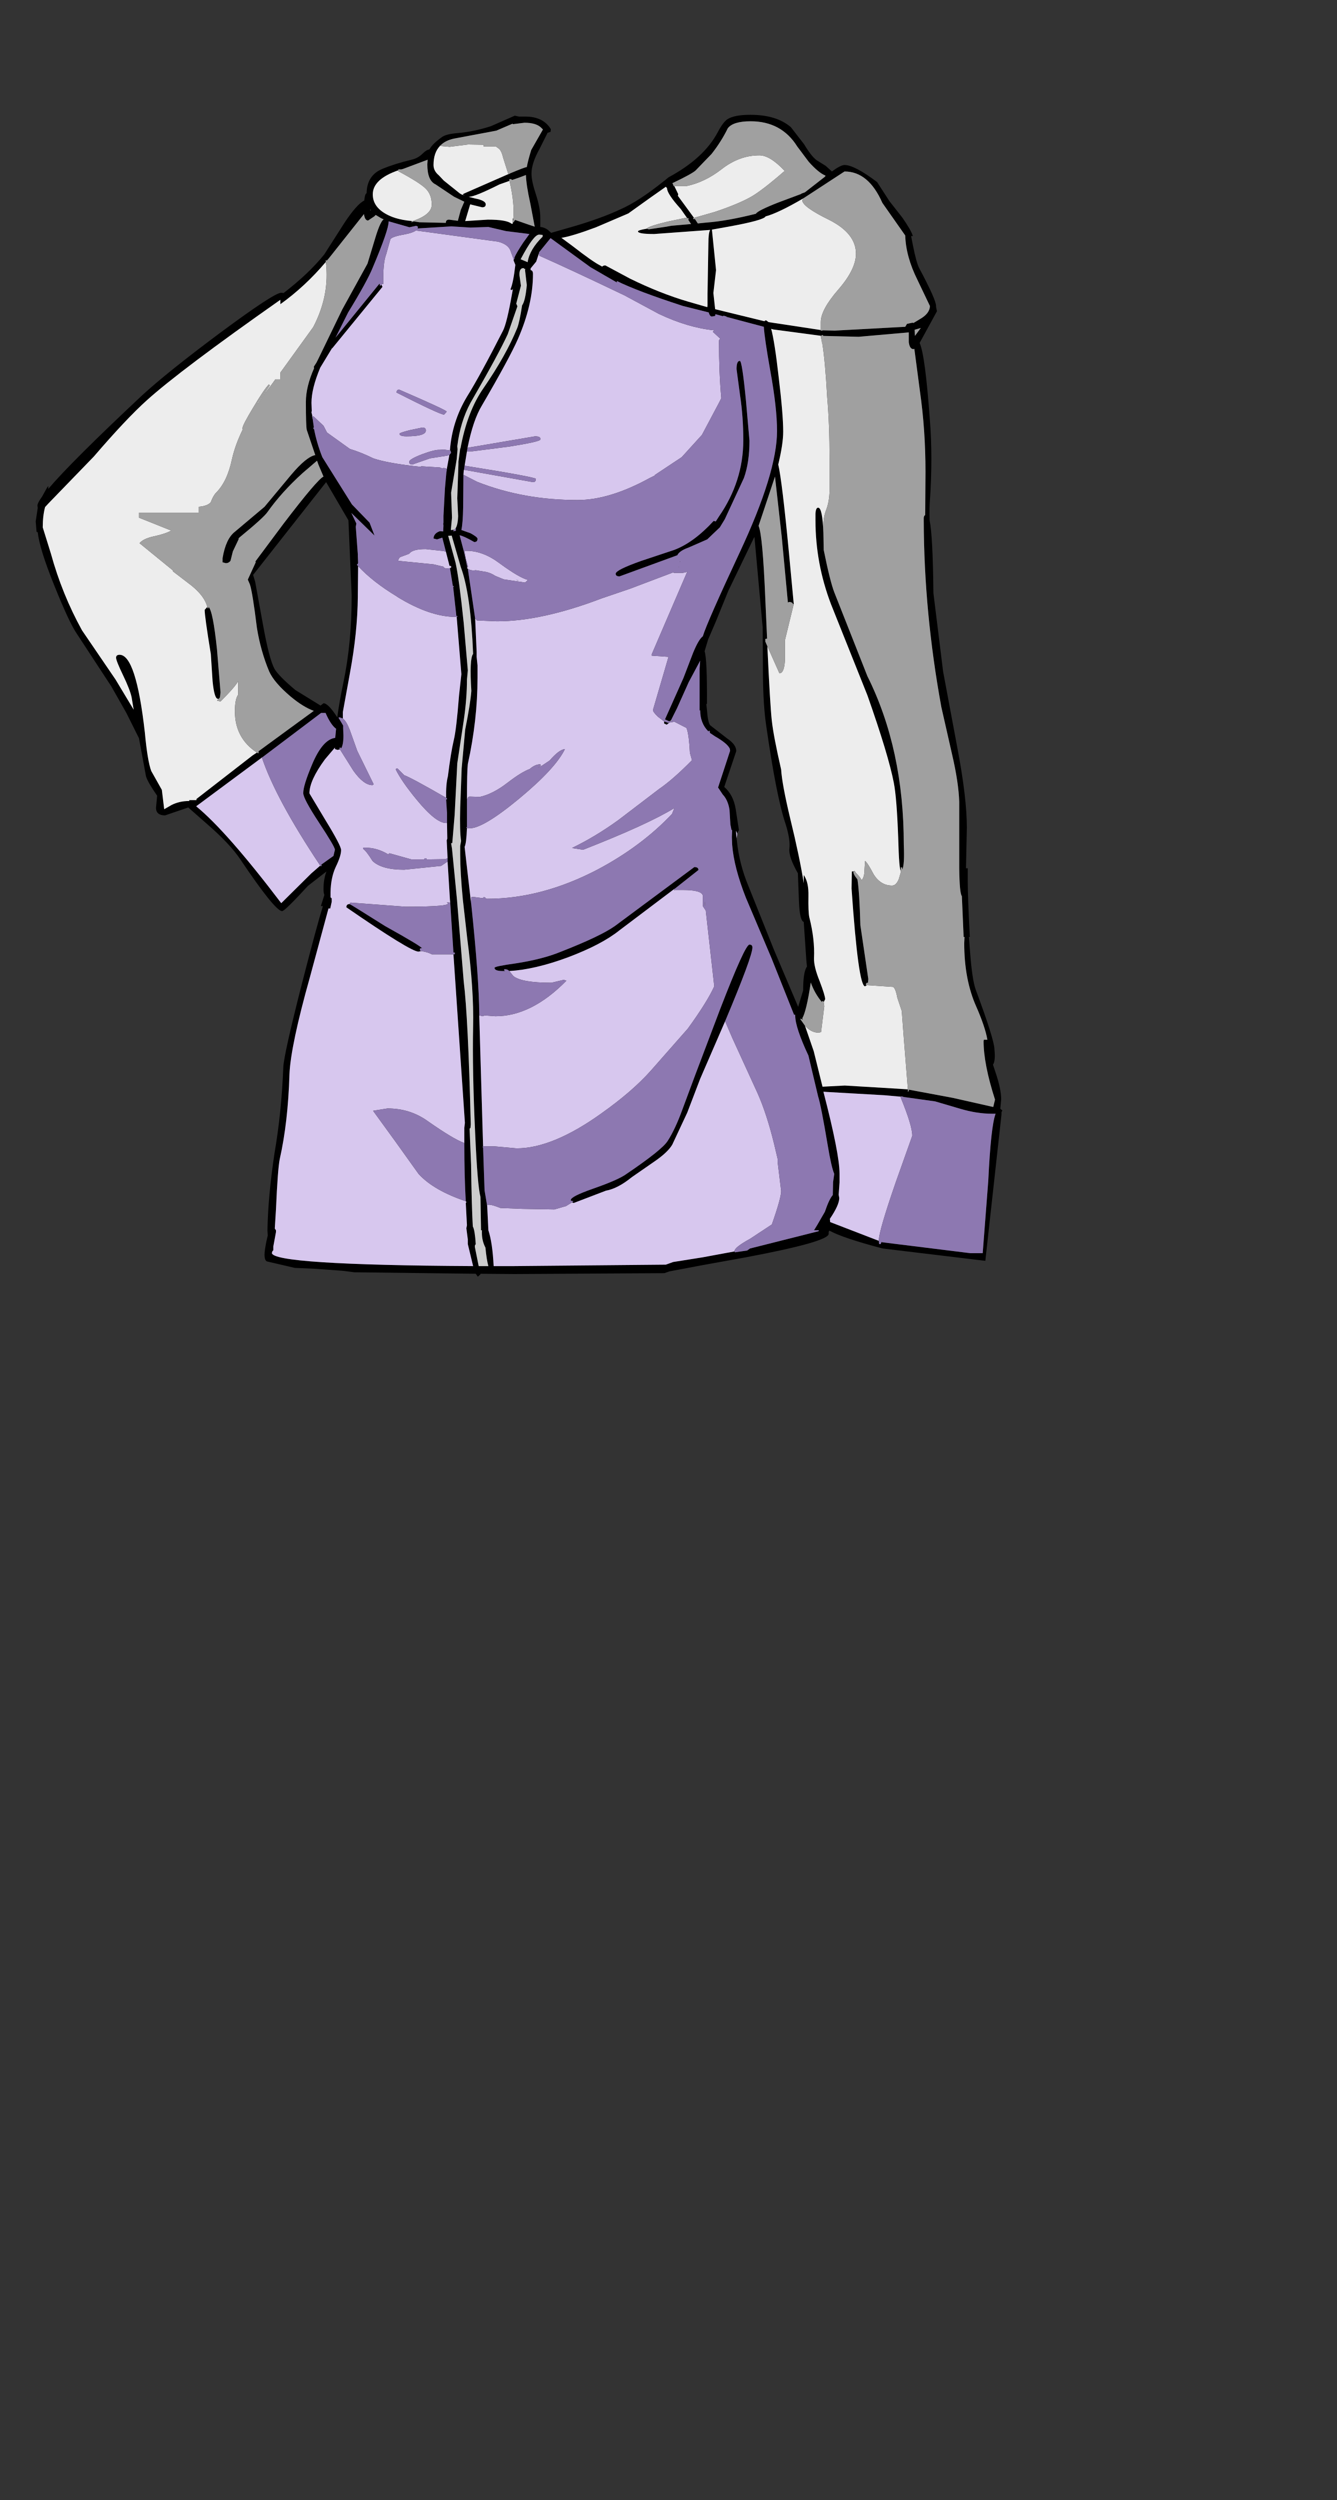 <?xml version="1.0" encoding="UTF-8"?>
<svg xmlns="http://www.w3.org/2000/svg" xmlns:xlink="http://www.w3.org/1999/xlink" width="290px" height="542px" viewBox="0 0 290 542" version="1.1">
<rect x="0" y="0" width="290" height="542" fill="#333333" stroke="none"/>
<g id="surface1">
<path style=" stroke:none;fill-rule:evenodd;fill:rgb(0%,0%,0%);fill-opacity:1;" d="M 192.918 43.602 L 195.715 47.168 C 196.988 48.992 197.754 50.328 198.008 51.176 L 197.625 51.176 L 198.008 53.148 C 198.516 55.738 198.984 57.414 199.406 58.18 C 201.824 62.719 203.035 65.434 203.035 66.324 L 203.035 66.516 L 203.227 67.473 L 199.469 74.348 C 200.277 76.086 201.02 81.688 201.699 91.148 C 202.121 96.496 202.121 102.289 201.699 108.527 C 201.613 109.461 201.59 110.883 201.633 112.793 C 202.102 115.043 202.375 120.305 202.461 128.578 L 204.562 145.574 L 207.68 162.25 C 209.035 169.422 209.715 175.148 209.715 179.438 L 209.523 188.219 L 209.906 188.219 L 209.906 191.148 C 209.906 193.227 210.055 197.215 210.352 203.113 L 210.16 203.113 L 210.414 206.426 C 210.711 210.371 211.117 213.066 211.625 214.508 C 214.34 221.809 215.695 226.137 215.695 227.492 C 215.867 229.148 215.762 230.25 215.379 230.805 L 215.887 232.332 C 216.738 234.836 217.16 236.828 217.16 238.316 L 216.969 240.352 L 217.414 240.734 L 217.223 241.113 L 217.223 241.625 L 213.723 273.324 L 191.453 270.648 C 185.77 269.164 181.906 267.871 179.871 266.766 L 179.742 267.086 L 179.742 267.469 C 179.742 268.613 173.762 270.309 161.801 272.559 L 151.938 274.34 L 145.191 275.613 L 144.109 275.996 L 111.594 276.188 L 104.211 276.125 L 104.211 276.25 L 103.637 276.762 L 103.191 276.125 L 76.848 275.805 L 74.367 275.488 L 68.32 275.043 L 63.93 274.852 L 57.887 273.449 C 57.547 273.281 57.375 272.793 57.375 271.988 C 57.375 271.391 57.523 270.375 57.82 268.93 L 58.078 267.848 L 58.012 266.703 C 58.098 261.781 58.605 256.223 59.539 250.027 C 60.559 244.086 61.195 237.867 61.449 231.375 C 61.535 229.469 62.914 223.293 65.586 212.855 C 67.707 204.621 69.191 199.148 70.039 196.43 L 69.594 196.43 L 70.359 194.012 C 70.23 193.715 70.168 193.293 70.168 192.738 C 70.168 191.34 70.379 190.066 70.805 188.922 L 66.793 192.039 C 63.441 195.688 61.574 197.512 61.195 197.512 C 60.176 197.512 57.145 193.758 52.094 186.246 C 50.609 184.039 48.254 181.535 45.031 178.734 L 40.832 175.043 L 35.805 176.762 C 34.531 176.762 33.875 176.23 33.832 175.172 L 34.086 172.496 C 32.73 170.547 31.922 169.145 31.668 168.297 L 30.141 160.023 L 27.406 154.547 L 24.16 148.82 L 16.652 137.363 C 15.547 135.75 13.914 132.25 11.75 126.859 C 9.629 121.598 8.441 117.777 8.188 115.402 L 7.934 115.273 L 7.742 113.047 L 8.188 110.117 L 8.125 109.609 C 8.125 109.227 8.465 108.57 9.141 107.637 L 10.16 105.789 L 10.477 105.344 L 10.477 105.98 C 13.785 102.078 20.531 95.352 30.715 85.805 C 34.406 82.41 40.066 77.867 47.703 72.184 C 55.551 66.367 59.984 63.461 61.004 63.461 L 61.512 63.523 C 65.203 60.684 68.152 57.883 70.359 55.121 L 74.75 48.25 C 76.531 45.574 77.949 43.984 79.012 43.473 C 79.098 42.5 79.266 41.969 79.52 41.883 C 79.562 39.293 80.707 37.535 82.957 36.602 C 84.824 35.836 86.922 35.18 89.258 34.625 C 90.191 34.414 90.996 33.969 91.676 33.289 C 92.227 32.738 92.715 32.441 93.137 32.398 C 93.605 31.551 94.539 30.637 95.938 29.66 C 96.574 29.238 97.742 28.961 99.438 28.836 C 101.73 28.621 104.062 28.133 106.438 27.371 L 111.656 25.078 L 112.547 25.27 L 113.945 25.27 C 116.535 25.27 118.379 26.184 119.484 28.008 L 119.418 28.578 L 118.848 28.77 L 118.781 28.77 L 117.066 32.207 C 115.875 34.328 115.281 36.133 115.281 37.617 C 115.281 38.723 115.602 40.227 116.238 42.137 C 116.875 44.09 117.191 45.766 117.191 47.168 L 117.191 49.203 C 117.785 49.246 118.336 49.457 118.848 49.84 L 119.547 50.477 L 124 49.203 C 128.242 47.973 131.766 46.699 134.562 45.383 C 137.195 44.238 140.332 42.203 143.98 39.273 L 144.238 39.082 L 145 38.445 C 150.133 35.688 153.695 32.422 155.691 28.645 C 156.453 27.199 157.152 26.266 157.789 25.844 C 158.766 25.207 160.422 24.887 162.754 24.887 C 166.531 24.887 169.457 25.777 171.535 27.562 L 174.398 31.254 C 175.418 32.949 176.309 34.098 177.07 34.691 L 179.109 35.965 L 180.445 37.172 C 181.715 36.238 182.629 35.773 183.18 35.773 C 184.621 35.773 186.977 37.004 190.242 39.465 L 192.918 43.602 M 178.027 71.547 L 178.027 71.672 L 178.406 71.672 L 178.406 71.609 L 181.082 71.672 L 196.352 70.844 L 196.734 70.207 L 197.941 69.953 L 198.133 70.02 L 199.406 69.254 C 200.934 68.406 201.699 67.43 201.699 66.324 L 199.023 60.723 C 197.328 57.328 196.438 54.105 196.352 51.051 L 191.391 43.984 C 189.395 39.441 186.66 37.172 183.18 37.172 L 174.398 42.902 L 174.273 42.965 L 174.207 42.965 L 174.207 43.027 C 170.559 45.152 167.844 46.445 166.062 46.91 C 165.809 47.465 163.113 48.207 157.98 49.141 L 154.418 49.777 L 155.309 58.559 L 154.734 63.523 L 155.117 67.027 L 165.809 69.637 C 165.895 69.508 166.02 69.445 166.191 69.445 L 166.699 69.828 L 178.027 71.547 M 178.918 38.32 L 179.172 38.129 L 179.043 38.062 C 178.07 37.684 176.859 36.684 175.418 35.074 L 172.934 31.762 C 170.645 28.113 167.273 26.289 162.816 26.289 C 160.273 26.289 158.617 26.797 157.855 27.816 C 156.922 29.727 155.754 31.57 154.355 33.355 L 150.918 36.918 C 150.453 37.387 148.754 38.32 145.828 39.719 L 146.02 39.973 L 145.953 39.973 L 146.145 40.355 L 146.273 40.355 L 147.102 42.074 L 147.035 42.457 L 150.535 47.23 L 150.344 47.293 L 150.344 47.484 L 150.727 47.484 L 151.363 48.441 L 153.207 48.25 C 156.18 48.035 159.762 47.398 163.961 46.34 C 164.219 45.871 165.871 45.043 168.926 43.855 L 173.699 42.074 L 173.891 41.945 L 174.59 41.691 L 178.918 38.32 M 144.684 40.801 L 144.426 40.484 L 140.992 42.902 L 136.281 46.273 L 129.281 49.266 C 125.887 50.539 123.387 51.305 121.773 51.559 L 124.191 53.34 C 127.078 55.59 129.07 56.988 130.172 57.543 L 130.617 57.797 C 130.746 57.625 130.98 57.543 131.32 57.543 L 136.664 60.406 C 140.992 62.527 145.168 64.184 149.199 65.371 L 153.398 66.582 L 153.527 66.582 L 153.465 66.199 L 153.465 63.715 L 153.652 52.832 C 153.652 51.262 153.781 50.266 154.035 49.84 L 141.883 50.73 C 139.547 50.73 138.383 50.539 138.383 50.156 C 138.383 49.988 138.996 49.797 140.227 49.586 L 140.293 49.586 L 140.738 49.711 L 144.555 49.141 L 145.574 48.949 L 149.898 48.566 L 149.262 47.613 L 149.453 47.422 L 149.008 47.23 L 147.672 45.32 C 145.68 43.113 144.684 41.609 144.684 40.801 M 145.383 156.332 L 145.062 156.332 L 144.238 155.949 L 148.246 146.973 L 150.344 141.5 C 151.152 139.547 151.852 138.359 152.445 137.934 C 153.082 135.855 155.734 129.828 160.398 119.859 C 165.828 108.273 168.543 99.469 168.543 93.441 C 168.543 90.09 168.059 85.738 167.082 80.395 C 166.234 75.598 165.766 72.414 165.68 70.844 L 157.535 68.68 L 157.598 68.617 L 156.898 68.426 L 156.836 68.555 L 155.18 68.109 L 155.117 68.488 L 154.418 68.617 C 154.121 68.617 153.887 68.32 153.719 67.727 L 148.117 66.324 C 141.457 64.16 136.684 62.359 133.801 60.914 L 133.801 61.234 L 128.074 57.922 L 119.418 51.621 L 116.938 54.676 L 116.875 54.996 L 116.301 56.715 L 115.094 58.18 L 115.094 58.559 C 115.43 58.602 115.602 58.879 115.602 59.387 C 115.602 63.801 114.52 68.488 112.355 73.453 C 111.125 76.254 108.516 81.07 104.527 87.902 C 103.258 89.984 102.219 93.039 101.41 97.07 L 101.285 97.832 L 100.773 100.953 L 100.648 101.844 L 100.582 102.035 L 100.52 102.926 L 100.457 110.055 C 100.414 112.305 100.285 113.918 100.074 114.891 L 102.047 115.594 C 103.066 116.145 103.574 116.547 103.574 116.801 C 103.574 117.27 103.34 117.504 102.875 117.504 C 101.305 116.609 100.246 116.125 99.691 116.039 L 100.648 119.668 L 100.965 121.066 L 101.348 122.914 L 101.348 123.23 L 101.473 123.293 L 103.066 134.117 L 103.066 134.18 L 103.383 141.309 L 103.383 142.391 L 103.574 144.234 L 103.574 146.973 C 103.574 153.043 102.875 159.258 101.473 165.625 C 101.348 166.684 101.285 169.23 101.285 173.262 L 101.285 179.309 L 101.094 179.371 L 101.285 179.5 C 101.199 181.75 101.027 183.105 100.773 183.574 L 102.109 195.223 L 102.238 196.242 C 103.34 206.723 103.914 214.613 103.957 219.918 L 103.957 220.43 L 104.785 248.5 L 104.719 248.5 L 104.719 248.754 L 104.785 248.816 L 105.102 258.047 L 105.676 261.484 L 105.93 266.703 C 106.523 268.484 106.906 271.074 107.074 274.469 L 111.465 274.469 L 144.426 274.152 L 146.02 273.578 L 152.445 272.559 L 159.316 271.285 L 159.383 271.477 L 162.055 271.094 L 162.691 270.648 L 177.582 266.895 L 177.582 266.703 L 176.562 266.703 L 177.262 265.559 L 178.918 262.695 C 179.555 260.828 180.125 259.617 180.637 259.066 L 180.699 256.266 L 180.953 254.48 C 180.527 253.465 180.062 251.426 179.555 248.371 C 178.578 242.559 177.879 238.992 177.453 237.68 L 175.352 228.832 C 173.445 224.758 172.488 221.871 172.488 220.172 L 172.488 219.984 L 172.234 219.984 L 167.336 207.699 L 161.801 194.648 C 160.059 190.234 159.062 186.395 158.809 183.129 L 158.746 181.473 L 158.809 179.883 L 158.68 180.008 L 158.426 178.734 L 158.234 175.555 C 158.023 174.152 157.535 173.051 156.773 172.242 L 155.754 170.715 L 158.363 162.758 L 158.301 162.312 C 157.961 161.551 156.898 160.66 155.117 159.641 L 153.973 158.875 L 153.973 158.621 L 153.844 158.367 L 153.652 158.559 C 152.465 157.371 151.871 155.844 151.871 153.977 L 151.871 153.848 L 151.809 153.977 L 151.746 154.102 L 151.746 144.938 L 151.871 143.219 L 149.391 147.863 L 146.844 153.531 L 145.574 156.074 L 145.383 156.332 M 178.219 72.816 L 167.719 71.418 L 167.273 71.289 C 167.781 73.199 168.312 76.594 168.863 81.477 C 169.543 87.035 169.879 91.066 169.879 93.57 C 169.879 95.352 169.52 97.727 168.801 100.699 C 169.352 102.988 170.137 109.461 171.152 120.113 L 172.172 130.996 L 172.043 130.996 C 171.918 130.656 171.621 130.488 171.152 130.488 L 170.898 130.613 L 169.562 116.355 L 168.098 103.309 L 164.535 114 C 165.129 115.316 165.617 120.602 166 129.852 L 166.383 138.445 L 166 138.508 L 166 139.082 L 166.445 140.098 C 166.828 148.457 167.145 153.805 167.398 156.141 C 167.652 158.473 168.332 162.039 169.434 166.832 C 169.562 168.953 170.219 172.496 171.406 177.461 C 172.766 183.023 173.742 187.691 174.336 191.465 L 174.336 189.684 L 174.461 189.875 C 175.098 190.895 175.395 192.336 175.352 194.203 C 175.312 196.578 175.375 198.129 175.543 198.852 C 176.352 202.031 176.691 204.98 176.562 207.699 C 176.52 208.93 176.922 210.582 177.77 212.664 C 178.578 214.785 178.98 216.102 178.98 216.609 L 178.664 217.246 L 178.598 217.055 L 178.281 217.055 L 178.281 217.246 C 177.219 215.973 176.414 214.551 175.863 212.98 C 175.227 217.184 174.609 219.77 174.016 220.746 L 174.145 221.066 L 173.637 220.809 L 173.637 221 L 174.59 222.336 L 176.5 227.875 L 178.406 235.578 L 183.242 235.324 L 196.926 236.148 L 196.926 236.66 L 197.117 236.531 L 197.117 236.215 L 206.66 237.996 L 215.125 239.906 L 215.441 239.969 L 215.824 238.379 C 214.172 233.242 213.344 229.02 213.344 225.711 L 213.406 225.395 L 214.172 225.395 C 213.832 223.484 213.023 221.086 211.75 218.199 C 210.012 214.297 209.145 209.715 209.145 204.453 L 209.207 203.113 L 209.016 203.113 L 208.633 194.266 C 208.293 193.844 208.105 191.828 208.062 188.219 L 208.062 173.836 C 207.977 171.078 207.469 167.68 206.535 163.648 L 204.18 153.273 C 201.676 139.57 200.402 126.117 200.363 112.918 L 200.363 112.348 C 200.363 112.008 200.469 111.773 200.68 111.645 L 200.742 102.289 C 200.742 96.223 200.34 90.387 199.535 84.785 L 198.324 75.617 L 198.133 75.684 C 197.582 75.684 197.242 75.172 197.117 74.156 L 197.117 72.055 L 186.234 73.008 L 178.598 72.816 L 178.406 72.629 L 178.219 72.629 L 178.219 72.816 M 188.082 213.555 L 187.633 213.809 C 186.66 213.809 185.684 206.742 184.707 192.613 L 184.77 188.922 L 185.281 188.855 L 185.09 188.922 C 185.09 189.344 185.324 189.832 185.789 190.383 L 185.98 190.641 C 186.277 192.508 186.488 195.816 186.617 200.57 L 188.336 212.219 L 188.27 213.043 L 188.016 213.043 L 187.824 213.301 C 187.824 213.598 187.867 213.68 187.953 213.555 L 188.082 213.555 M 185.281 188.793 L 185.344 188.793 L 185.66 189.238 L 185.281 188.793 M 195.398 188.73 C 195.145 188.73 194.953 186.332 194.824 181.535 C 194.613 175.809 194.297 171.863 193.871 169.695 C 193.105 165.707 191.199 159.387 188.145 150.73 L 180.254 130.996 C 178.004 125.098 176.879 119.031 176.879 112.793 L 176.879 111.391 C 176.922 110.5 177.113 110.055 177.453 110.055 C 178.09 110.055 178.473 111.902 178.598 115.594 L 178.664 119.223 C 179.594 123.805 180.359 126.859 180.953 128.387 L 188.145 146.59 C 193.402 157.117 196.035 169.293 196.035 183.129 C 196.16 186.012 196.055 187.797 195.715 188.477 L 195.652 188.027 L 195.398 188.027 L 195.398 188.73 M 160.465 78.23 C 160.801 78.23 161.246 81.113 161.801 86.887 L 162.562 95.543 C 162.562 98.684 162.16 101.379 161.355 103.625 L 157.219 112.539 L 156.137 114.32 L 153.398 116.93 L 149.328 118.711 C 148.012 119.18 147.207 119.73 146.91 120.367 L 134.375 124.949 C 133.82 124.949 133.547 124.758 133.547 124.375 C 133.547 123.824 135.414 122.891 139.145 121.574 L 146.211 119.223 C 149.051 118.16 151.914 116.059 154.801 112.918 L 155.246 113.047 L 155.945 111.965 C 159.465 106.871 161.227 101.355 161.227 95.414 C 161.227 92.062 160.992 88.836 160.527 85.738 L 159.762 80.012 C 159.762 78.824 159.996 78.23 160.465 78.23 M 147.418 121.766 L 147.609 121.766 L 147.48 121.832 L 147.418 121.766 M 159.762 181.727 L 159.828 182.238 C 160.168 185.633 161.016 188.941 162.371 192.168 L 167.906 205.98 L 173.125 218.266 L 174.207 214.699 C 174.207 211.984 174.484 210.266 175.035 209.543 L 174.906 208.27 L 174.336 199.867 C 173.785 199.699 173.445 198.363 173.316 195.859 L 173.062 189.301 C 171.703 186.926 171.09 185.145 171.219 183.957 C 171.387 182.684 171.109 180.898 170.391 178.609 C 169.074 174.746 167.676 167.641 166.191 157.285 C 165.766 154.398 165.531 150.855 165.488 146.656 L 165.426 136.023 L 163.645 116.422 L 163.516 116.609 L 157.98 128.07 L 155.18 134.941 L 153.59 138.637 L 152.828 141.18 C 153.207 142.328 153.379 146.125 153.336 152.574 L 153.207 152.637 L 153.336 153.848 C 153.465 155.672 153.695 156.797 154.035 157.223 L 157.727 160.086 C 159.043 160.977 159.699 161.891 159.699 162.824 L 157.09 170.59 C 158.406 171.734 159.234 173.324 159.57 175.363 L 160.273 179.945 L 159.891 180.645 L 159.637 180.074 L 159.762 181.727 M 198.391 71.48 L 198.453 72.816 L 199.727 71.102 L 198.391 71.48 M 111.211 26.926 L 111.211 26.797 L 107.648 28.324 L 98.484 30.043 C 97.254 30.297 96.277 30.785 95.555 31.508 L 95.367 31.57 L 95.43 31.637 C 94.496 32.609 94.031 33.992 94.031 35.773 C 94.031 36.621 94.41 37.363 95.176 38 L 96.258 39.145 L 99.758 41.945 L 100.328 42.266 L 100.773 42.457 L 100.52 42.012 L 110.258 37.746 L 110.383 37.746 L 110.574 37.617 C 112.781 36.684 114.012 36.219 114.266 36.219 C 114.434 35.285 114.754 34.055 115.219 32.527 L 117.766 28.07 L 117.383 27.688 C 116.66 26.969 115.453 26.605 113.754 26.605 L 111.211 26.926 M 89.512 47.93 L 89.258 47.992 L 89.258 48.184 L 89.766 47.992 L 90.977 48.184 L 96.703 48.312 C 96.703 47.844 96.934 47.613 97.402 47.613 L 99.312 47.867 L 99.945 45.512 L 100.711 43.73 L 98.484 42.648 L 94.477 39.973 C 93.285 39.422 92.691 37.98 92.691 35.645 L 92.758 34.625 L 87.477 36.602 L 87.031 36.727 L 86.395 36.727 L 86.395 36.918 C 82.703 38.191 80.855 39.93 80.855 42.137 C 80.855 44.301 82.277 45.938 85.121 47.039 C 86.012 47.379 87.07 47.633 88.301 47.805 L 89.512 47.93 M 82.766 61.742 L 82.957 62.188 L 72.074 75.492 L 72.012 75.492 L 69.465 79.691 C 68.195 82.707 67.559 85.25 67.559 87.332 L 67.621 89.051 L 67.559 89.43 L 67.684 89.879 L 67.75 90.258 L 67.684 90.258 L 67.684 90.387 L 67.75 90.449 L 67.812 90.77 L 68.066 92.551 L 68.066 92.613 L 67.938 92.867 L 68.129 93.059 C 68.512 95.055 69.105 97.07 69.91 99.105 L 76.34 109.355 L 80.156 113.301 L 81.238 116.102 L 76.211 111.199 L 77.293 113.492 L 77.168 114.191 L 77.613 120.176 L 77.613 120.621 L 77.676 122.086 L 77.613 122.086 L 77.613 122.277 L 77.484 122.277 L 77.422 122.469 L 77.676 122.723 L 77.613 129.023 L 77.613 129.34 C 77.57 134.477 76.996 140.016 75.895 145.953 L 74.367 154.355 L 74.367 155.758 L 73.668 155.504 L 73.41 155.566 L 74.43 157.285 L 74.43 157.859 L 74.492 159.449 C 74.492 160.809 74.324 161.742 73.984 162.25 L 73.793 161.996 L 73.602 162.25 L 73.73 162.441 L 73.223 162.566 L 72.648 162.379 L 72.648 162.059 L 70.484 164.605 C 68.238 167.66 67.113 170.121 67.113 171.988 L 70.547 177.719 C 72.84 181.453 73.984 183.637 73.984 184.273 C 73.984 185.121 73.602 186.332 72.84 187.902 C 72.117 189.43 71.734 191.277 71.695 193.441 L 71.695 194.523 L 71.883 194.711 L 71.949 194.711 L 71.949 195.477 L 71.629 196.941 L 71.25 196.941 L 67.238 211.77 C 64.441 221.703 62.953 228.746 62.785 232.902 C 62.574 239.863 61.871 245.973 60.684 251.234 C 60.387 252.637 60.113 256.285 59.859 262.184 L 59.602 266.32 L 59.859 266.703 L 59.859 267.086 L 59.285 270.203 L 59.285 271.031 L 59.094 271.223 L 58.969 271.605 C 58.969 273.344 73.52 274.301 102.621 274.469 L 101.473 269.695 L 101.473 268.676 L 101.156 266.258 L 101.285 265.621 L 101.027 260.719 C 101.199 260.719 101.219 260.656 101.094 260.527 L 101.094 260.402 L 101.027 260.402 C 100.816 256.668 100.711 252.574 100.711 248.117 L 100.711 244.488 L 100.84 243.406 L 98.355 206.871 L 98.609 206.871 L 98.676 206.617 L 98.609 206.488 L 98.355 206.488 L 97.656 195.668 L 97.594 195.031 L 97.082 186.758 L 97.082 186.055 L 96.895 182.172 L 97.02 181.793 L 96.957 178.418 L 96.957 176.191 L 96.766 173.324 L 96.957 173.262 L 96.957 173.07 L 96.766 172.945 C 96.723 170.992 96.852 169.441 97.148 168.297 C 97.57 164.902 97.996 162.293 98.422 160.469 C 98.801 158.941 99.184 155.715 99.566 150.793 L 100.074 146.145 L 99.055 133.734 L 99.246 133.672 L 99.184 133.543 L 98.992 133.543 L 98.293 127.242 L 98.422 127.176 L 98.422 127.051 L 98.23 127.051 L 97.594 123.168 L 97.848 123.039 L 97.848 122.723 L 97.527 122.656 L 97.465 122.531 L 96.703 119.539 L 95.938 116.547 L 94.793 116.93 L 94.031 116.738 C 94.07 115.977 94.539 115.445 95.43 115.148 L 96.129 115.211 L 96.191 113.938 L 96.191 111.836 L 96.512 105.855 L 96.828 102.352 L 96.895 102.035 L 96.895 101.781 L 97.465 98.66 L 97.848 98.152 L 97.719 97.707 L 97.719 97.645 L 97.594 97.645 C 97.891 93.484 99.121 89.602 101.285 85.996 C 103.191 82.938 105.801 78.164 109.109 71.672 C 109.66 70.613 110.32 67.918 111.082 63.59 L 111.273 62.57 L 111.082 62.887 L 110.703 62.762 C 111.125 61.828 111.484 60.047 111.781 57.414 L 111.402 56.461 L 111.402 56.332 L 111.465 56.203 L 111.594 56.078 L 111.594 55.824 C 111.848 55.188 112.484 54.105 113.5 52.578 L 114.836 50.73 L 109.746 50.094 L 105.93 49.203 L 102.047 49.332 L 97.91 49.074 L 90.594 49.523 L 90.656 49.141 L 90.273 48.949 L 88.812 49.266 L 84.355 47.992 L 84.293 47.992 L 84.293 48.059 C 84.293 49.246 83.148 52.555 80.855 57.988 C 80.051 59.98 78.27 63.227 75.512 67.727 L 72.777 73.199 L 82.258 61.551 L 82.383 61.551 L 82.383 61.934 L 82.766 61.805 L 82.766 61.742 M 80.477 45.574 L 80.285 45.32 L 80.285 45.703 L 80.477 45.574 M 55.723 163.141 L 56.039 163.332 L 56.105 163.016 L 56.105 162.949 L 56.039 162.887 L 62.914 157.859 L 68.066 154.102 C 66.539 153.551 64.887 152.531 63.102 151.047 C 60.684 149.012 59.117 147.184 58.395 145.574 C 57.164 142.645 56.273 139.484 55.723 136.09 C 55.086 130.91 54.578 127.773 54.195 126.668 L 53.75 125.648 L 55.469 121.895 L 55.402 121.703 L 61.574 113.43 C 66.371 107.148 69.234 103.773 70.168 103.309 L 69.086 100.762 L 68.766 99.871 L 65.648 102.543 C 62.637 105.262 60.09 108.082 58.012 111.008 C 57.504 111.773 55.469 113.621 51.902 116.547 L 51.711 116.801 L 51.777 116.867 L 50.504 119.539 L 49.996 121.574 C 49.738 121.914 49.402 122.086 48.977 122.086 L 48.277 121.895 L 48.277 121.004 C 48.742 118.203 49.633 116.293 50.949 115.273 L 57.375 109.863 L 63.102 102.988 C 65.352 100.316 67.113 98.875 68.387 98.66 L 66.539 93.188 C 66.414 92.594 66.348 90.578 66.348 87.141 C 66.348 84.934 66.941 82.492 68.129 79.82 L 68.066 79.5 L 68.641 78.609 L 69.148 77.594 L 74.238 67.09 L 79.711 57.16 L 81.43 51.496 C 82.109 49.246 82.703 47.93 83.211 47.547 L 82.641 47.293 L 81.492 46.594 L 81.176 46.91 L 79.84 47.805 C 79.371 47.805 79.074 47.336 78.949 46.402 L 71.312 56.016 L 70.93 56.461 L 70.613 56.461 L 70.676 56.777 C 67.707 60.301 64.418 63.355 60.812 65.945 L 60.812 64.988 C 46.305 75.172 36.633 82.449 31.797 86.82 C 28.867 89.453 25.051 93.504 20.34 98.98 L 10.477 109.164 L 9.777 109.926 C 9.438 111.199 9.27 112.664 9.27 114.32 L 11.051 120.047 C 12.664 125.906 14.91 131.441 17.797 136.66 L 25.051 147.293 L 28.996 153.848 L 28.551 151.176 C 28.34 150.113 27.703 148.48 26.641 146.273 C 25.664 144.234 25.176 143.004 25.176 142.582 C 25.176 142.156 25.434 141.945 25.941 141.945 C 28.316 141.945 30.141 147.547 31.414 158.75 C 31.797 162.906 32.262 165.707 32.812 167.152 L 35.105 171.227 L 35.613 175.426 L 37.27 174.473 C 38.414 173.918 39.645 173.645 40.957 173.645 L 41.148 173.645 L 41.086 173.578 L 41.023 173.453 L 42.613 173.453 L 42.613 173.199 L 54.766 163.777 L 55.723 163.141 M 44.969 131.57 L 45.031 131.887 L 45.223 131.824 L 45.223 131.57 C 45.859 132.078 46.473 135.156 47.066 140.801 L 47.832 150.094 L 47.703 151.176 L 47.449 151.492 L 47.258 151.492 C 46.75 151.492 46.367 150.219 46.113 147.672 L 45.73 141.816 C 44.84 136.344 44.395 133.141 44.395 132.207 L 44.969 131.57 M 78.949 46.402 L 78.949 46.34 L 78.949 46.402 M 111.336 47.422 L 111.211 48.184 L 111.402 48.184 L 111.719 47.676 L 114.648 48.695 L 115.984 49.141 L 115.027 44.109 C 114.434 41.438 114.117 39.379 114.074 37.938 L 112.738 38.445 L 111.082 39.02 C 110.957 38.891 110.828 38.828 110.703 38.828 C 110.531 38.828 110.445 38.891 110.445 39.02 L 110.512 39.211 L 108.348 39.973 C 104.785 41.758 102.598 42.648 101.793 42.648 L 101.41 42.648 L 101.793 42.711 L 103.066 43.027 C 104.594 43.324 105.355 43.75 105.355 44.301 C 105.355 44.727 105.102 44.938 104.594 44.938 L 101.984 44.301 L 100.902 47.93 L 105.801 47.613 C 108.559 47.613 110.277 47.91 110.957 48.504 L 111.211 48.566 L 111.211 47.355 L 111.336 47.422 M 116.938 50.859 C 116.133 50.859 114.797 52.641 112.93 56.203 L 114.457 56.84 L 114.457 56.777 C 114.754 54.953 115.836 53.129 117.699 51.305 L 117.699 50.922 L 116.938 50.859 M 113.121 58.242 C 112.781 58.41 112.633 58.898 112.676 59.707 L 112.992 61.934 L 111.973 65.816 L 112.23 66.391 L 110.129 72.438 C 108.855 75.238 106.164 80.203 102.047 87.332 C 100.562 90.09 99.609 93.23 99.184 96.75 L 99.246 97.387 L 99.055 99.551 L 97.848 106.809 L 98.039 112.219 L 97.785 114.891 L 97.973 114.891 L 98.484 114.828 L 98.23 115.148 L 98.867 115.082 L 98.867 114.445 C 99.164 113.938 99.332 113.09 99.375 111.902 L 99.184 108.02 L 99.438 100.633 L 99.438 100.062 L 99.82 97.262 L 99.883 97.195 C 100.859 91.852 102.535 87.48 104.91 84.086 C 108.176 79.332 110.594 75.023 112.164 71.164 C 112.504 70.355 112.863 68.703 113.246 66.199 C 113.715 65.562 114.055 64.098 114.266 61.805 L 113.883 58.559 L 113.945 58.305 L 113.754 58.305 C 113.672 58.18 113.586 58.113 113.5 58.113 L 113.184 58.18 L 113.121 58.18 L 113.121 58.242 M 55.34 126.094 L 57.059 135.516 C 57.949 140.438 58.777 143.602 59.539 145 C 60.133 146.02 61.641 147.547 64.059 149.582 L 69.531 152.957 L 70.168 152.449 C 70.844 152.449 71.844 153.465 73.156 155.504 C 73.453 153.254 73.898 150.73 74.492 147.93 C 75.68 142.242 76.277 136.047 76.277 129.34 L 76.277 129.023 L 75.895 120.176 L 75.574 112.855 L 75.574 112.793 L 70.738 104.516 L 54.895 124.633 L 55.34 126.094 M 91.355 206.172 L 90.785 206.297 C 89.637 206.297 84.422 203.094 75.129 196.688 C 75.129 196.219 75.363 195.984 75.828 195.984 C 75.914 195.984 78.48 197.578 83.531 200.758 C 88.875 203.73 91.547 205.344 91.547 205.598 L 91.355 205.535 C 91.273 205.535 91.164 205.598 91.039 205.723 L 91.164 206.105 L 91.355 206.172 M 97.211 116.164 L 98.801 121.957 C 99.312 124.207 99.906 128.578 100.582 135.07 L 101.473 145.32 L 101.348 146.656 L 101.285 147.293 C 101.285 150.051 101.051 153.02 100.582 156.203 L 99.184 165.496 L 98.609 176.699 L 98.102 182.746 L 97.848 182.809 L 98.039 183.957 L 99.121 195.031 L 100.582 212.789 C 101.219 217.883 101.73 228.195 102.109 243.727 L 102.047 244.488 L 101.855 244.68 L 102.176 252.445 C 102.258 258.555 102.387 263.031 102.555 265.875 C 102.852 266.387 103.066 267.66 103.191 269.695 L 103 270.012 L 103 270.332 L 103.828 274.469 L 105.93 274.469 C 105.676 273.578 105.461 272.242 105.293 270.457 C 104.785 269.484 104.527 268.422 104.527 267.277 L 104.527 266.703 L 104.34 266.703 L 104.211 259.445 C 103.785 257.918 103.406 253.336 103.066 245.699 C 102.641 236.617 102.492 228.914 102.621 222.594 C 102.746 217.289 102.324 210.902 101.348 203.434 L 100.395 195.031 C 100.012 191.086 99.82 187.816 99.82 185.227 L 99.82 183.383 L 100.012 182.301 C 99.797 180.898 99.734 178.523 99.82 175.172 L 100.137 166.578 L 100.902 158.176 C 101.664 154.355 102.109 151.555 102.238 149.773 C 101.941 145.105 102.07 142.434 102.621 141.754 C 102.281 133.098 101.391 126.816 99.945 122.914 L 97.973 116.102 L 97.211 116.164 M 145.191 156.648 L 144.617 157.094 L 144.047 156.84 L 144.047 156.395 L 144.809 156.648 L 144.871 156.711 L 145.129 156.648 L 145.191 156.648 M 69.465 187.648 L 69.594 187.84 L 69.785 187.582 L 69.656 187.457 L 72.332 185.547 L 72.648 184.211 C 72.648 183.785 71.504 181.832 69.211 178.355 C 66.922 174.875 65.777 172.73 65.777 171.926 C 65.777 170.82 66.414 168.766 67.684 165.75 C 69.211 162.102 70.887 160.172 72.711 159.957 L 72.902 157.984 C 72.141 157.434 71.375 156.289 70.613 154.547 L 69.656 154.547 L 56.996 164.098 L 56.867 164.16 L 56.805 164.16 L 56.805 164.223 L 42.551 174.789 C 46.961 178.395 53.113 185.398 61.004 195.793 L 67.492 189.367 L 69.465 187.648 M 110.445 210.5 C 110.234 210.242 109.938 210.117 109.555 210.117 L 109.363 210.117 L 109.363 210.371 L 109.555 210.5 L 109.047 210.5 C 107.859 210.5 107.266 210.266 107.266 209.797 C 107.266 209.586 108.793 209.27 111.848 208.844 C 115.75 208.25 119.039 207.402 121.711 206.297 C 127.352 204.09 131.234 202.246 133.355 200.758 L 150.602 187.965 C 151.195 187.965 151.492 188.176 151.492 188.602 L 146.336 192.676 L 146.211 192.676 L 146.211 192.738 L 134.309 201.715 C 131.766 203.75 128.074 205.684 123.238 207.508 C 118.445 209.289 114.18 210.285 110.445 210.5 M 123.809 260.148 C 123.809 259.637 125.379 258.832 128.52 257.727 C 132.293 256.414 134.754 255.332 135.898 254.48 C 141.035 251.004 144.004 248.625 144.809 247.352 C 145.91 245.656 146.992 243.344 148.055 240.414 L 150.727 233.223 L 156.199 218.773 C 159.805 209.438 161.926 204.77 162.562 204.77 C 162.988 204.77 163.199 204.98 163.199 205.406 C 163.199 206.68 161.227 212.004 157.281 221.383 L 151.871 233.859 L 149.074 241.18 L 145.828 248.117 C 145.191 249.219 143.918 250.43 142.008 251.746 L 137.047 255.184 C 135.008 256.836 133.145 257.812 131.445 258.109 L 124.445 260.785 L 124.066 260.656 L 124.383 260.402 L 123.809 260.273 L 123.809 260.148 M 190.625 268.996 L 190.688 269.695 L 191.008 269.695 L 191.199 269.25 L 191.453 269.312 L 210.48 271.668 L 213.152 271.668 L 214.359 256.012 C 214.742 248.031 215.273 243.172 215.953 241.434 L 215.188 241.434 C 212.98 241.434 210.672 241.074 208.254 240.352 L 202.844 238.762 L 196.035 237.805 L 195.652 237.68 L 195.398 237.68 L 195.398 237.742 L 191.77 237.422 L 179.488 236.723 L 178.598 236.66 C 180.934 245.656 182.098 251.574 182.098 254.418 L 182.098 256.328 L 181.906 259 L 182.035 259.703 C 182.035 260.719 181.355 262.227 180 264.223 L 180.062 264.922 L 190.625 268.996 "/>
<path style=" stroke:none;fill-rule:evenodd;fill:rgb(84.314%,78.039%,93.333%);fill-opacity:1;" d="M 145.383 156.332 L 145.574 156.074 L 145.637 156.074 L 145.637 156.266 L 145.953 156.332 L 145.383 156.332 M 159.316 271.285 L 152.445 272.559 L 146.02 273.578 L 144.426 274.152 L 111.465 274.469 L 107.074 274.469 C 106.906 271.074 106.523 268.484 105.93 266.703 L 105.676 261.484 L 105.676 261.164 L 106.184 261.164 C 106.566 261.164 107.352 261.398 108.539 261.867 L 113.309 262.059 L 120.246 262.184 L 122.664 261.484 L 122.727 261.484 L 124.066 260.656 L 124.445 260.785 L 131.445 258.109 C 133.145 257.812 135.008 256.836 137.047 255.184 L 142.008 251.746 C 143.918 250.43 145.191 249.219 145.828 248.117 L 149.074 241.18 L 151.871 233.859 L 157.281 221.383 L 158.809 224.949 L 164.344 237.043 C 165.66 240.012 166.848 243.66 167.906 247.988 L 168.672 251.234 L 168.672 251.938 L 169.434 258.176 C 169.434 259.191 168.758 261.633 167.398 265.492 L 167.336 265.492 L 162.691 268.551 C 160.441 269.781 159.316 270.672 159.316 271.223 L 159.316 271.285 M 104.785 248.5 L 103.957 220.43 L 103.957 220.109 L 104.719 220.301 L 104.91 220.238 L 104.91 220.109 L 107.457 220.301 C 112.676 220.301 117.809 217.734 122.855 212.598 L 122.281 212.406 L 119.609 213.043 C 115.281 213.043 112.527 212.555 111.336 211.582 L 110.512 210.562 L 110.445 210.5 C 114.18 210.285 118.445 209.289 123.238 207.508 C 128.074 205.684 131.766 203.75 134.309 201.715 L 146.211 192.738 C 146.211 193.035 146.25 193.102 146.336 192.93 L 148.055 192.93 C 150.812 192.93 152.277 193.332 152.445 194.141 L 152.445 196.43 L 153.082 197.387 L 154.926 213.809 C 153.91 216.059 152 219.113 149.199 222.973 L 141.184 232.078 C 138.508 235.09 134.926 238.188 130.43 241.371 C 123.387 246.418 117.254 248.945 112.039 248.945 L 107.203 248.5 L 104.785 248.5 M 102.109 195.223 L 100.773 183.574 C 101.027 183.105 101.199 181.75 101.285 179.5 L 101.855 179.562 C 103.852 179.562 107.457 177.398 112.676 173.07 C 117.891 168.742 121.18 165.18 122.539 162.379 C 121.688 162.461 120.586 163.289 119.227 164.859 L 117.512 166.004 L 117.383 166.07 C 117.172 166.152 116.938 166.281 116.684 166.449 L 117.32 165.941 L 117.191 165.688 C 116.43 165.688 115.664 166.027 114.902 166.707 C 113.715 167.129 112.102 168.129 110.066 169.695 C 107.984 171.309 105.992 172.328 104.082 172.754 L 101.855 172.688 C 101.73 172.688 101.621 172.754 101.539 172.879 L 101.473 172.879 L 101.473 172.945 L 101.285 173.324 L 101.285 173.262 C 101.285 169.23 101.348 166.684 101.473 165.625 C 102.875 159.258 103.574 153.043 103.574 146.973 L 103.574 144.234 L 103.383 142.391 L 103.383 141.309 L 103.066 134.18 L 103.066 134.117 L 103.129 134.117 L 103.445 134.496 L 107.773 134.688 C 114.223 134.688 121.793 133.035 130.492 129.723 L 136.664 127.621 L 146.082 124.059 L 146.145 124.188 L 148.117 124.188 L 148.945 123.996 L 149.199 123.996 L 149.008 124.059 L 141.371 141.816 L 141.371 142.137 L 145 142.391 L 141.629 153.91 C 141.629 154.207 141.988 154.695 142.711 155.375 L 144.047 156.395 L 144.047 156.84 L 144.617 157.094 L 145.191 156.648 L 145.508 156.586 L 146.273 156.457 L 148.883 157.793 L 149.008 158.113 C 149.305 159.047 149.52 160.742 149.645 163.203 L 150.09 164.797 C 147.332 167.598 144.957 169.676 142.965 171.035 L 134.117 177.781 C 130.766 180.199 127.414 182.215 124.066 183.828 L 126.484 184.211 C 135.898 180.52 142.496 177.504 146.273 175.172 L 145.762 176.445 C 141.352 181.113 135.984 185.121 129.664 188.477 C 121.562 192.719 113.566 194.84 105.676 194.84 L 105.293 194.777 L 105.355 194.648 L 104.973 194.457 L 104.719 194.711 L 102.812 194.457 L 102.43 194.457 C 102.301 194.457 102.238 194.5 102.238 194.586 L 102.238 195.223 L 102.109 195.223 M 101.473 123.293 L 101.348 123.23 L 101.348 122.914 L 101.539 122.914 L 101.027 121.066 L 100.773 119.668 L 100.773 119.41 L 101.219 119.41 C 103.594 119.41 105.992 120.324 108.41 122.148 C 111.254 124.227 113.289 125.418 114.52 125.715 L 113.883 126.285 L 109.238 125.586 L 107.391 124.824 C 106.84 124.441 106.203 124.164 105.484 123.996 L 103.191 123.613 L 102.684 123.676 C 102.133 123.633 101.73 123.508 101.473 123.293 M 100.52 102.926 L 100.582 102.035 L 100.648 101.844 L 115.602 104.516 C 116.027 104.516 116.238 104.285 116.238 103.816 C 116.238 103.562 111.082 102.609 100.773 100.953 L 101.285 97.832 L 102.492 97.832 L 110.445 96.816 C 114.945 96.094 117.191 95.586 117.191 95.289 C 117.32 94.82 116.938 94.586 116.047 94.586 L 109.301 95.734 L 101.41 97.07 C 102.219 93.039 103.258 89.984 104.527 87.902 C 108.516 81.07 111.125 76.254 112.355 73.453 C 114.52 68.488 115.602 63.801 115.602 59.387 C 115.602 58.879 115.43 58.602 115.094 58.559 L 115.094 58.18 L 116.301 56.715 L 116.875 54.996 L 116.938 55.121 L 117 55.441 C 121.328 57.352 127.48 60.215 135.453 64.035 L 142.898 68.043 C 147.102 70.039 151.109 71.227 154.926 71.609 L 154.609 71.926 L 156.262 73.453 C 156.051 73.539 155.945 73.711 155.945 73.965 C 155.945 78.418 156.113 82.535 156.453 86.312 L 156.008 87.203 L 152.254 94.27 L 147.863 99.105 L 142.008 102.988 L 142.074 103.055 L 140.926 103.625 C 135.117 106.809 129.898 108.398 125.273 108.398 C 117.426 108.398 110.172 107.086 103.512 104.453 L 100.52 102.926 M 147.289 122.914 L 147.102 122.977 L 147.164 122.848 L 147.289 122.914 M 159.891 180.645 L 159.891 181.027 L 159.762 181.727 L 159.637 180.074 L 159.891 180.645 M 82.766 61.742 L 82.766 61.551 L 83.148 61.551 C 83.062 58.539 83.273 56.375 83.785 55.059 L 84.676 51.875 C 84.844 51.496 85.906 51.133 87.855 50.793 C 88.961 50.582 89.746 50.305 90.211 49.969 L 108.027 52.387 C 109.473 52.77 110.363 53.406 110.703 54.297 L 111.402 56.203 L 111.465 56.203 L 111.402 56.332 L 111.402 56.461 L 111.781 57.414 C 111.484 60.047 111.125 61.828 110.703 62.762 L 111.082 62.887 L 111.273 62.57 L 111.082 63.59 C 110.32 67.918 109.66 70.613 109.109 71.672 C 105.801 78.164 103.191 82.938 101.285 85.996 C 99.121 89.602 97.891 93.484 97.594 97.645 L 96.258 97.453 L 95.367 97.516 C 94.645 97.473 93.371 97.793 91.547 98.469 C 89.68 99.191 88.746 99.742 88.746 100.125 C 88.746 100.508 88.98 100.699 89.449 100.699 L 93.266 99.363 L 96.895 98.789 L 97.465 98.66 L 96.895 101.781 C 96.852 101.566 96.617 101.461 96.191 101.461 L 96.129 101.461 L 95.875 101.527 L 95.43 101.336 L 91.355 101.078 L 91.293 101.207 C 86.5 100.699 83.062 100.082 80.984 99.363 C 79.16 98.469 77.465 97.793 75.895 97.324 L 70.93 93.762 L 70.168 92.297 L 68.004 90.258 L 67.75 90.258 L 67.684 89.879 L 67.559 89.43 L 67.621 89.051 L 67.559 87.332 C 67.559 85.25 68.195 82.707 69.465 79.691 L 72.012 75.492 L 72.074 75.492 L 82.957 62.188 L 82.766 61.742 M 90.594 49.523 L 90.594 49.586 L 90.531 49.586 L 90.594 49.523 M 113.121 58.242 L 113.121 58.18 L 113.184 58.18 L 113.121 58.242 M 67.75 90.449 L 67.938 90.77 L 67.812 90.77 L 67.75 90.449 M 68.066 92.551 L 68.066 92.613 L 68.066 92.551 M 77.676 122.723 C 79.797 125.012 82.617 127.219 86.141 129.34 L 86.203 129.406 C 90.91 132.289 95.133 133.734 98.867 133.734 L 99.055 133.734 L 100.074 146.145 L 99.566 150.793 C 99.184 155.715 98.801 158.941 98.422 160.469 C 97.996 162.293 97.57 164.902 97.148 168.297 C 96.852 169.441 96.723 170.992 96.766 172.945 C 91.676 170.016 88.641 168.383 87.664 168.043 L 86.203 166.578 C 86.031 166.578 85.906 166.641 85.82 166.77 C 86.668 168.508 88.195 170.715 90.402 173.391 C 93.16 176.742 95.281 178.418 96.766 178.418 L 96.957 178.418 L 97.02 181.793 L 96.895 182.172 L 97.082 186.055 L 96.957 186.055 L 96.703 186.246 L 92.566 186.309 L 92.566 186.246 C 92.566 186.121 92.418 186.055 92.121 186.055 L 91.992 186.309 L 89.258 186.309 L 84.484 184.973 L 84.293 185.102 L 84.293 185.293 L 84.23 185.227 C 82.617 184.254 80.984 183.766 79.328 183.766 L 78.758 183.766 L 78.758 184.02 C 79.223 184.316 79.902 185.188 80.793 186.629 C 82.109 187.902 84.398 188.539 87.664 188.539 L 95.684 187.711 L 97.082 186.758 L 97.594 195.031 L 97.656 195.668 L 97.527 195.668 L 96.895 195.605 C 98.125 196.242 95.133 196.559 87.922 196.559 L 76.086 195.668 L 75.895 195.793 L 75.895 195.984 L 75.828 195.984 C 75.363 195.984 75.129 196.219 75.129 196.688 C 84.422 203.094 89.637 206.297 90.785 206.297 L 91.355 206.172 C 92.375 206.34 93.137 206.574 93.648 206.871 L 98.355 206.871 L 100.84 243.406 L 100.711 244.488 L 100.711 247.797 C 99.098 247.203 96.449 245.613 92.758 243.023 C 90.211 241.199 87.305 240.289 84.039 240.289 L 80.922 240.797 L 85.82 247.543 L 90.785 254.48 C 92.949 256.859 96.363 258.832 101.027 260.402 L 101.094 260.402 L 101.094 260.527 C 101.219 260.656 101.199 260.719 101.027 260.719 L 101.285 265.621 L 101.156 266.258 L 101.473 268.676 L 101.473 269.695 L 102.621 274.469 C 73.52 274.301 58.969 273.344 58.969 271.605 L 59.094 271.223 L 59.285 271.031 L 59.285 270.203 L 59.859 267.086 L 59.859 266.703 L 59.602 266.32 L 59.859 262.184 C 60.113 256.285 60.387 252.637 60.684 251.234 C 61.871 245.973 62.574 239.863 62.785 232.902 C 62.953 228.746 64.441 221.703 67.238 211.77 L 71.25 196.941 L 71.629 196.941 L 71.949 195.477 L 71.949 194.711 L 72.074 194.711 L 71.883 194.711 L 71.695 194.523 L 71.695 193.441 C 71.734 191.277 72.117 189.43 72.84 187.902 C 73.602 186.332 73.984 185.121 73.984 184.273 C 73.984 183.637 72.84 181.453 70.547 177.719 L 67.113 171.988 C 67.113 170.121 68.238 167.66 70.484 164.605 L 72.648 162.059 L 72.648 162.379 L 73.223 162.566 L 73.73 162.441 L 76.656 167.086 C 78.141 169.168 79.52 170.207 80.793 170.207 L 81.047 170.016 L 77.484 162.758 L 75.895 158.305 C 75.383 156.988 74.875 156.141 74.367 155.758 L 74.367 154.355 L 75.895 145.953 C 76.996 140.016 77.57 134.477 77.613 129.34 L 77.613 129.023 L 77.676 122.723 M 97.594 123.168 L 96.957 123.23 C 96.531 123.23 96.277 123.105 96.191 122.848 L 94.031 122.34 L 88.238 121.766 L 86.395 121.574 C 86.395 121.238 86.543 120.961 86.84 120.75 L 88.238 120.238 L 88.746 120.047 C 89.215 119.371 90.402 119.031 92.312 119.031 L 96.383 119.477 L 96.512 119.602 L 96.703 119.539 L 97.465 122.531 L 97.465 122.656 L 97.527 122.656 L 97.848 122.723 L 97.848 123.039 L 97.594 123.168 M 91.609 92.68 L 88.875 93.25 C 87.391 93.633 86.648 93.887 86.648 94.016 C 86.648 94.395 87.156 94.586 88.176 94.586 C 90.977 94.586 92.375 94.164 92.375 93.312 C 92.375 92.891 92.121 92.68 91.609 92.68 M 86.586 84.465 C 86.203 84.465 86.012 84.68 86.012 85.102 C 92.289 88.285 95.727 89.879 96.32 89.879 L 96.895 89.242 C 96.895 89.027 93.457 87.438 86.586 84.465 M 93.074 101.652 L 92.883 101.652 L 93.012 101.59 L 93.074 101.652 M 112.609 125.777 L 111.973 125.715 L 112.164 125.777 L 112.609 125.777 M 80.094 168.996 L 80.094 169.062 L 79.902 169.062 L 80.094 168.996 M 125.402 183.766 L 125.336 183.766 L 125.336 183.637 L 125.402 183.766 M 56.996 164.098 L 56.996 164.16 L 56.867 164.16 L 56.996 164.098 M 56.805 164.223 C 58.84 170.25 63.062 178.059 69.465 187.648 L 67.492 189.367 L 61.004 195.793 C 53.113 185.398 46.961 178.395 42.551 174.789 L 56.805 164.223 M 121.457 213.109 L 121.711 213.043 L 121.52 213.172 L 121.457 213.109 M 152.828 196.176 L 152.891 195.414 L 152.953 196.367 L 152.828 196.176 M 123.809 260.148 L 123.809 260.273 L 123.809 260.148 M 190.625 268.996 L 180.062 264.922 L 180 264.223 C 181.355 262.227 182.035 260.719 182.035 259.703 L 181.906 259 L 182.098 256.328 L 182.098 254.418 C 182.098 251.574 180.934 245.656 178.598 236.66 L 179.488 236.723 L 191.77 237.422 L 195.398 237.742 L 195.398 237.996 C 197.051 242.027 197.879 244.766 197.879 246.207 L 194.254 256.391 C 191.836 263.395 190.625 267.551 190.625 268.867 L 190.625 268.996 "/>
<path style=" stroke:none;fill-rule:evenodd;fill:rgb(55.294%,47.059%,69.412%);fill-opacity:1;" d="M 116.875 54.996 L 116.938 54.676 L 119.418 51.621 L 128.074 57.922 L 133.801 61.234 L 133.801 60.914 C 136.684 62.359 141.457 64.16 148.117 66.324 L 153.719 67.727 C 153.887 68.32 154.121 68.617 154.418 68.617 L 155.117 68.488 L 155.18 68.109 L 156.836 68.555 L 156.898 68.426 L 157.598 68.617 L 157.535 68.68 L 165.68 70.844 C 165.766 72.414 166.234 75.598 167.082 80.395 C 168.059 85.738 168.543 90.09 168.543 93.441 C 168.543 99.469 165.828 108.273 160.398 119.859 C 155.734 129.828 153.082 135.855 152.445 137.934 C 151.852 138.359 151.152 139.547 150.344 141.5 L 148.246 146.973 L 144.238 155.949 L 145.062 156.332 L 145.953 156.332 L 145.637 156.266 L 145.637 156.074 L 145.574 156.074 L 146.844 153.531 L 149.391 147.863 L 151.871 143.219 L 151.746 144.938 L 151.746 154.102 L 151.809 153.977 L 151.871 153.977 C 151.871 155.844 152.465 157.371 153.652 158.559 L 153.844 158.367 L 153.973 158.621 L 153.973 158.875 L 155.117 159.641 C 156.898 160.66 157.961 161.551 158.301 162.312 L 158.363 162.758 L 155.754 170.715 L 156.773 172.242 C 157.535 173.051 158.023 174.152 158.234 175.555 L 158.426 178.734 L 158.68 180.008 L 158.809 179.883 L 158.746 181.473 L 158.809 183.129 C 159.062 186.395 160.059 190.234 161.801 194.648 L 167.336 207.699 L 172.234 219.984 L 172.488 219.984 L 172.488 220.172 C 172.488 221.871 173.445 224.758 175.352 228.832 L 177.453 237.68 C 177.879 238.992 178.578 242.559 179.555 248.371 C 180.062 251.426 180.527 253.465 180.953 254.48 L 180.699 256.266 L 180.637 259.066 C 180.125 259.617 179.555 260.828 178.918 262.695 L 177.262 265.559 L 176.562 266.703 L 177.582 266.703 L 177.582 266.895 L 162.691 270.648 L 162.055 271.094 L 159.383 271.477 L 159.316 271.285 L 159.316 271.223 C 159.316 270.672 160.441 269.781 162.691 268.551 L 167.336 265.492 L 167.398 265.492 C 168.758 261.633 169.434 259.191 169.434 258.176 L 168.672 251.938 L 168.672 251.234 L 167.906 247.988 C 166.848 243.66 165.66 240.012 164.344 237.043 L 158.809 224.949 L 157.281 221.383 C 161.227 212.004 163.199 206.68 163.199 205.406 C 163.199 204.98 162.988 204.77 162.562 204.77 C 161.926 204.77 159.805 209.438 156.199 218.773 L 150.727 233.223 L 148.055 240.414 C 146.992 243.344 145.91 245.656 144.809 247.352 C 144.004 248.625 141.035 251.004 135.898 254.48 C 134.754 255.332 132.293 256.414 128.52 257.727 C 125.379 258.832 123.809 259.637 123.809 260.148 L 123.809 260.273 L 124.383 260.402 L 124.066 260.656 L 122.727 261.484 L 122.664 261.484 L 120.246 262.184 L 113.309 262.059 L 108.539 261.867 C 107.352 261.398 106.566 261.164 106.184 261.164 L 105.676 261.164 L 105.676 261.484 L 105.102 258.047 L 104.785 248.816 L 104.719 248.754 L 104.719 248.5 L 107.203 248.5 L 112.039 248.945 C 117.254 248.945 123.387 246.418 130.43 241.371 C 134.926 238.188 138.508 235.09 141.184 232.078 L 149.199 222.973 C 152 219.113 153.91 216.059 154.926 213.809 L 153.082 197.387 L 152.445 196.43 L 152.445 194.141 C 152.277 193.332 150.812 192.93 148.055 192.93 L 146.336 192.93 C 146.25 193.102 146.211 193.035 146.211 192.738 L 146.211 192.676 L 146.336 192.676 L 151.492 188.602 C 151.492 188.176 151.195 187.965 150.602 187.965 L 133.355 200.758 C 131.234 202.246 127.352 204.09 121.711 206.297 C 119.039 207.402 115.75 208.25 111.848 208.844 C 108.793 209.27 107.266 209.586 107.266 209.797 C 107.266 210.266 107.859 210.5 109.047 210.5 L 109.555 210.5 L 109.363 210.371 L 109.363 210.117 L 109.555 210.117 C 109.938 210.117 110.234 210.242 110.445 210.5 L 110.512 210.562 L 111.336 211.582 C 112.527 212.555 115.281 213.043 119.609 213.043 L 122.281 212.406 L 122.855 212.598 C 117.809 217.734 112.676 220.301 107.457 220.301 L 104.91 220.109 L 104.91 220.238 L 104.719 220.301 L 103.957 220.109 L 103.957 219.918 C 103.914 214.613 103.34 206.723 102.238 196.242 L 102.109 195.223 L 102.238 195.223 L 102.238 194.586 C 102.238 194.5 102.301 194.457 102.43 194.457 L 102.812 194.457 L 104.719 194.711 L 104.973 194.457 L 105.355 194.648 L 105.293 194.777 L 105.676 194.84 C 113.566 194.84 121.562 192.719 129.664 188.477 C 135.984 185.121 141.352 181.113 145.762 176.445 L 146.273 175.172 C 142.496 177.504 135.898 180.52 126.484 184.211 L 124.066 183.828 C 127.414 182.215 130.766 180.199 134.117 177.781 L 142.965 171.035 C 144.957 169.676 147.332 167.598 150.09 164.797 L 149.645 163.203 C 149.52 160.742 149.305 159.047 149.008 158.113 L 148.883 157.793 L 146.273 156.457 L 145.508 156.586 L 145.191 156.648 L 145.129 156.648 L 144.871 156.711 L 144.809 156.648 L 144.047 156.395 L 142.711 155.375 C 141.988 154.695 141.629 154.207 141.629 153.91 L 145 142.391 L 141.371 142.137 L 141.371 141.816 L 149.008 124.059 L 149.199 123.996 L 148.945 123.996 L 148.117 124.188 L 146.145 124.188 L 146.082 124.059 L 136.664 127.621 L 130.492 129.723 C 121.793 133.035 114.223 134.688 107.773 134.688 L 103.445 134.496 L 103.129 134.117 L 103.066 134.117 L 101.473 123.293 C 101.73 123.508 102.133 123.633 102.684 123.676 L 103.191 123.613 L 105.484 123.996 C 106.203 124.164 106.84 124.441 107.391 124.824 L 109.238 125.586 L 113.883 126.285 L 114.52 125.715 C 113.289 125.418 111.254 124.227 108.41 122.148 C 105.992 120.324 103.594 119.41 101.219 119.41 L 100.773 119.41 L 100.773 119.668 L 101.027 121.066 L 101.539 122.914 L 101.348 122.914 L 100.965 121.066 L 100.648 119.668 L 99.691 116.039 C 100.246 116.125 101.305 116.609 102.875 117.504 C 103.34 117.504 103.574 117.27 103.574 116.801 C 103.574 116.547 103.066 116.145 102.047 115.594 L 100.074 114.891 C 100.285 113.918 100.414 112.305 100.457 110.055 L 100.52 102.926 L 103.512 104.453 C 110.172 107.086 117.426 108.398 125.273 108.398 C 129.898 108.398 135.117 106.809 140.926 103.625 L 142.074 103.055 L 142.008 102.988 L 147.863 99.105 L 152.254 94.27 L 156.008 87.203 L 156.453 86.312 C 156.113 82.535 155.945 78.418 155.945 73.965 C 155.945 73.711 156.051 73.539 156.262 73.453 L 154.609 71.926 L 154.926 71.609 C 151.109 71.227 147.102 70.039 142.898 68.043 L 135.453 64.035 C 127.48 60.215 121.328 57.352 117 55.441 L 116.938 55.121 L 116.875 54.996 M 101.285 179.5 L 101.094 179.371 L 101.285 179.309 L 101.285 173.324 L 101.473 172.945 L 101.473 172.879 L 101.539 172.879 C 101.621 172.754 101.73 172.688 101.855 172.688 L 104.082 172.754 C 105.992 172.328 107.984 171.309 110.066 169.695 C 112.102 168.129 113.715 167.129 114.902 166.707 C 115.664 166.027 116.43 165.688 117.191 165.688 L 117.32 165.941 L 116.684 166.449 C 116.938 166.281 117.172 166.152 117.383 166.07 L 117.512 166.004 L 119.227 164.859 C 120.586 163.289 121.688 162.461 122.539 162.379 C 121.18 165.18 117.891 168.742 112.676 173.07 C 107.457 177.398 103.852 179.562 101.855 179.562 L 101.285 179.5 M 100.648 101.844 L 100.773 100.953 C 111.082 102.609 116.238 103.562 116.238 103.816 C 116.238 104.285 116.027 104.516 115.602 104.516 L 100.648 101.844 M 101.285 97.832 L 101.41 97.07 L 109.301 95.734 L 116.047 94.586 C 116.938 94.586 117.32 94.82 117.191 95.289 C 117.191 95.586 114.945 96.094 110.445 96.816 L 102.492 97.832 L 101.285 97.832 M 160.465 78.23 C 159.996 78.23 159.762 78.824 159.762 80.012 L 160.527 85.738 C 160.992 88.836 161.227 92.062 161.227 95.414 C 161.227 101.355 159.465 106.871 155.945 111.965 L 155.246 113.047 L 154.801 112.918 C 151.914 116.059 149.051 118.16 146.211 119.223 L 139.145 121.574 C 135.414 122.891 133.547 123.824 133.547 124.375 C 133.547 124.758 133.82 124.949 134.375 124.949 L 146.91 120.367 C 147.207 119.73 148.012 119.18 149.328 118.711 L 153.398 116.93 L 156.137 114.32 L 157.219 112.539 L 161.355 103.625 C 162.16 101.379 162.562 98.684 162.562 95.543 L 161.801 86.887 C 161.246 81.113 160.801 78.23 160.465 78.23 M 147.418 121.766 L 147.48 121.832 L 147.609 121.766 L 147.418 121.766 M 147.289 122.914 L 147.164 122.848 L 147.102 122.977 L 147.289 122.914 M 111.465 56.203 L 111.402 56.203 L 110.703 54.297 C 110.363 53.406 109.473 52.77 108.027 52.387 L 90.211 49.969 C 89.746 50.305 88.961 50.582 87.855 50.793 C 85.906 51.133 84.844 51.496 84.676 51.875 L 83.785 55.059 C 83.273 56.375 83.062 58.539 83.148 61.551 L 82.766 61.551 L 82.766 61.805 L 82.383 61.934 L 82.383 61.551 L 82.258 61.551 L 72.777 73.199 L 75.512 67.727 C 78.27 63.227 80.051 59.98 80.855 57.988 C 83.148 52.555 84.293 49.246 84.293 48.059 L 84.293 47.992 L 84.355 47.992 L 88.812 49.266 L 90.273 48.949 L 90.656 49.141 L 90.594 49.523 L 97.91 49.074 L 102.047 49.332 L 105.93 49.203 L 109.746 50.094 L 114.836 50.73 L 113.5 52.578 C 112.484 54.105 111.848 55.188 111.594 55.824 L 111.594 56.078 L 111.465 56.203 M 67.75 90.258 L 68.004 90.258 L 70.168 92.297 L 70.93 93.762 L 75.895 97.324 C 77.465 97.793 79.16 98.469 80.984 99.363 C 83.062 100.082 86.5 100.699 91.293 101.207 L 91.355 101.078 L 95.43 101.336 L 95.875 101.527 L 96.129 101.461 L 96.191 101.461 C 96.617 101.461 96.852 101.566 96.895 101.781 L 96.895 102.035 L 96.828 102.352 L 96.512 105.855 L 96.191 111.836 L 96.191 113.301 L 96.129 113.555 L 96.191 113.938 L 96.129 115.211 L 95.43 115.148 C 94.539 115.445 94.07 115.977 94.031 116.738 L 94.793 116.93 L 95.938 116.547 L 96.703 119.539 L 96.512 119.602 L 96.383 119.477 L 92.312 119.031 C 90.402 119.031 89.215 119.371 88.746 120.047 L 88.238 120.238 L 86.84 120.75 C 86.543 120.961 86.395 121.238 86.395 121.574 L 88.238 121.766 L 94.031 122.34 L 96.191 122.848 C 96.277 123.105 96.531 123.23 96.957 123.23 L 97.594 123.168 L 98.23 127.051 L 98.422 127.051 L 98.422 127.176 L 98.293 127.242 L 98.992 133.543 L 99.184 133.543 L 99.246 133.672 L 99.055 133.734 L 98.867 133.734 C 95.133 133.734 90.91 132.289 86.203 129.406 L 86.141 129.34 C 82.617 127.219 79.797 125.012 77.676 122.723 L 77.422 122.469 L 77.484 122.277 L 77.613 122.277 L 77.613 122.086 L 77.676 122.086 L 77.613 120.621 L 77.613 120.176 L 77.168 114.191 L 77.293 113.492 L 76.211 111.199 L 81.238 116.102 L 80.156 113.301 L 76.34 109.355 L 69.91 99.105 C 69.105 97.07 68.512 95.055 68.129 93.059 L 67.938 92.867 L 68.066 92.613 L 68.066 92.551 L 67.812 90.77 L 67.938 90.77 L 67.75 90.449 L 67.684 90.387 L 67.684 90.258 L 67.75 90.258 M 97.465 98.66 L 96.895 98.789 L 93.266 99.363 L 89.449 100.699 C 88.98 100.699 88.746 100.508 88.746 100.125 C 88.746 99.742 89.68 99.191 91.547 98.469 C 93.371 97.793 94.645 97.473 95.367 97.516 L 96.258 97.453 L 97.594 97.645 L 97.656 97.645 L 97.719 97.707 L 97.848 98.152 L 97.465 98.66 M 90.594 49.523 L 90.531 49.586 L 90.594 49.586 L 90.594 49.523 M 99.883 97.195 L 99.82 97.262 L 99.82 97.195 L 99.883 97.195 M 98.867 114.445 L 98.867 115.082 L 98.23 115.148 L 98.484 114.828 L 98.867 114.445 M 86.586 84.465 C 93.457 87.438 96.895 89.027 96.895 89.242 L 96.32 89.879 C 95.727 89.879 92.289 88.285 86.012 85.102 C 86.012 84.68 86.203 84.465 86.586 84.465 M 91.609 92.68 C 92.121 92.68 92.375 92.891 92.375 93.312 C 92.375 94.164 90.977 94.586 88.176 94.586 C 87.156 94.586 86.648 94.395 86.648 94.016 C 86.648 93.887 87.391 93.633 88.875 93.25 L 91.609 92.68 M 93.074 101.652 L 93.012 101.59 L 92.883 101.652 L 93.074 101.652 M 74.367 155.758 C 74.875 156.141 75.383 156.988 75.895 158.305 L 77.484 162.758 L 81.047 170.016 L 80.793 170.207 C 79.52 170.207 78.141 169.168 76.656 167.086 L 73.73 162.441 L 73.602 162.25 L 73.793 161.996 L 73.984 162.25 C 74.324 161.742 74.492 160.809 74.492 159.449 L 74.43 157.859 L 74.43 157.285 L 73.41 155.566 L 73.668 155.504 L 74.367 155.758 M 101.027 260.402 C 96.363 258.832 92.949 256.859 90.785 254.48 L 85.82 247.543 L 80.922 240.797 L 84.039 240.289 C 87.305 240.289 90.211 241.199 92.758 243.023 C 96.449 245.613 99.098 247.203 100.711 247.797 L 100.711 248.117 C 100.711 252.574 100.816 256.668 101.027 260.402 M 98.355 206.871 L 93.648 206.871 C 93.137 206.574 92.375 206.34 91.355 206.172 L 91.164 206.105 L 91.039 205.723 C 91.164 205.598 91.273 205.535 91.355 205.535 L 91.547 205.598 C 91.547 205.344 88.875 203.73 83.531 200.758 C 78.48 197.578 75.914 195.984 75.828 195.984 L 75.895 195.984 L 75.895 195.793 L 76.086 195.668 L 87.922 196.559 C 95.133 196.559 98.125 196.242 96.895 195.605 L 97.527 195.668 L 97.656 195.668 L 98.355 206.488 L 98.609 206.488 L 98.676 206.617 L 98.609 206.871 L 98.355 206.871 M 97.082 186.758 L 95.684 187.711 L 87.664 188.539 C 84.398 188.539 82.109 187.902 80.793 186.629 C 79.902 185.188 79.223 184.316 78.758 184.02 L 78.758 183.766 L 79.328 183.766 C 80.984 183.766 82.617 184.254 84.23 185.227 L 84.293 185.293 L 84.293 185.102 L 84.484 184.973 L 89.258 186.309 L 91.992 186.309 L 92.121 186.055 C 92.418 186.055 92.566 186.121 92.566 186.246 L 92.566 186.309 L 96.703 186.246 L 96.957 186.055 L 97.082 186.055 L 97.082 186.758 M 96.957 178.418 L 96.766 178.418 C 95.281 178.418 93.16 176.742 90.402 173.391 C 88.195 170.715 86.668 168.508 85.82 166.77 C 85.906 166.641 86.031 166.578 86.203 166.578 L 87.664 168.043 C 88.641 168.383 91.676 170.016 96.766 172.945 L 96.957 173.07 L 96.957 173.262 L 96.766 173.324 L 96.957 176.191 L 96.957 178.418 M 97.465 122.531 L 97.527 122.656 L 97.465 122.656 L 97.465 122.531 M 112.609 125.777 L 112.164 125.777 L 111.973 125.715 L 112.609 125.777 M 80.094 168.996 L 79.902 169.062 L 80.094 169.062 L 80.094 168.996 M 125.402 183.766 L 125.336 183.637 L 125.336 183.766 L 125.402 183.766 M 56.996 164.098 L 69.656 154.547 L 70.613 154.547 C 71.375 156.289 72.141 157.434 72.902 157.984 L 72.711 159.957 C 70.887 160.172 69.211 162.102 67.684 165.75 C 66.414 168.766 65.777 170.82 65.777 171.926 C 65.777 172.73 66.922 174.875 69.211 178.355 C 71.504 181.832 72.648 183.785 72.648 184.211 L 72.332 185.547 L 69.656 187.457 L 69.785 187.582 L 69.594 187.84 L 69.465 187.648 C 63.062 178.059 58.84 170.25 56.805 164.223 L 56.805 164.16 L 56.996 164.16 L 56.996 164.098 M 121.457 213.109 L 121.52 213.172 L 121.711 213.043 L 121.457 213.109 M 152.828 196.176 L 152.953 196.367 L 152.891 195.414 L 152.828 196.176 M 195.398 237.742 L 195.398 237.68 L 195.652 237.68 L 196.035 237.805 L 202.844 238.762 L 208.254 240.352 C 210.672 241.074 212.98 241.434 215.188 241.434 L 215.953 241.434 C 215.273 243.172 214.742 248.031 214.359 256.012 L 213.152 271.668 L 210.48 271.668 L 191.453 269.312 L 191.199 269.25 L 191.008 269.695 L 190.688 269.695 L 190.625 268.996 L 190.625 268.867 C 190.625 267.551 191.836 263.395 194.254 256.391 L 197.879 246.207 C 197.879 244.766 197.051 242.027 195.398 237.996 L 195.398 237.742 "/>
<path style=" stroke:none;fill-rule:evenodd;fill:rgb(80%,80%,80%);fill-opacity:1;" d="M 116.938 50.859 L 117.699 50.922 L 117.699 51.305 C 115.836 53.129 114.754 54.953 114.457 56.777 L 114.457 56.84 L 112.93 56.203 C 114.797 52.641 116.133 50.859 116.938 50.859 M 98.484 114.828 L 97.973 114.891 L 97.785 114.891 L 98.039 112.219 L 97.848 106.809 L 99.055 99.551 L 99.246 97.387 L 99.184 96.75 C 99.609 93.23 100.562 90.09 102.047 87.332 C 106.164 80.203 108.855 75.238 110.129 72.438 L 112.23 66.391 L 111.973 65.816 L 112.992 61.934 L 112.676 59.707 C 112.633 58.898 112.781 58.41 113.121 58.242 L 113.184 58.18 L 113.5 58.113 C 113.586 58.113 113.672 58.18 113.754 58.305 L 113.945 58.305 L 113.883 58.559 L 114.266 61.805 C 114.055 64.098 113.715 65.562 113.246 66.199 C 112.863 68.703 112.504 70.355 112.164 71.164 C 110.594 75.023 108.176 79.332 104.91 84.086 C 102.535 87.48 100.859 91.852 99.883 97.195 L 99.82 97.195 L 99.82 97.262 L 99.438 100.062 L 99.438 100.633 L 99.184 108.02 L 99.375 111.902 C 99.332 113.09 99.164 113.938 98.867 114.445 L 98.484 114.828 M 97.211 116.164 L 97.973 116.102 L 99.945 122.914 C 101.391 126.816 102.281 133.098 102.621 141.754 C 102.07 142.434 101.941 145.105 102.238 149.773 C 102.109 151.555 101.664 154.355 100.902 158.176 L 100.137 166.578 L 99.82 175.172 C 99.734 178.523 99.797 180.898 100.012 182.301 L 99.82 183.383 L 99.82 185.227 C 99.82 187.816 100.012 191.086 100.395 195.031 L 101.348 203.434 C 102.324 210.902 102.746 217.289 102.621 222.594 C 102.492 228.914 102.641 236.617 103.066 245.699 C 103.406 253.336 103.785 257.918 104.211 259.445 L 104.34 266.703 L 104.527 266.703 L 104.527 267.277 C 104.527 268.422 104.785 269.484 105.293 270.457 C 105.461 272.242 105.676 273.578 105.93 274.469 L 103.828 274.469 L 103 270.332 L 103 270.012 L 103.191 269.695 C 103.066 267.66 102.852 266.387 102.555 265.875 C 102.387 263.031 102.258 258.555 102.176 252.445 L 101.855 244.68 L 102.047 244.488 L 102.109 243.727 C 101.73 228.195 101.219 217.883 100.582 212.789 L 99.121 195.031 L 98.039 183.957 L 97.848 182.809 L 98.102 182.746 L 98.609 176.699 L 99.184 165.496 L 100.582 156.203 C 101.051 153.02 101.285 150.051 101.285 147.293 L 101.348 146.656 L 101.473 145.32 L 100.582 135.07 C 99.906 128.578 99.312 124.207 98.801 121.957 L 97.211 116.164 "/>
<path style=" stroke:none;fill-rule:evenodd;fill:rgb(92.941%,92.941%,92.941%);fill-opacity:1;" d="M 174.398 42.902 L 174.273 42.965 L 174.398 42.902 M 174.207 43.027 L 174.016 43.41 C 174.016 44.344 175.969 45.766 179.871 47.676 C 183.73 49.629 185.66 52.066 185.66 54.996 C 185.66 57.246 184.391 59.832 181.844 62.762 C 179.297 65.688 178.027 68.043 178.027 69.828 L 178.027 71.547 L 166.699 69.828 L 166.191 69.445 C 166.02 69.445 165.895 69.508 165.809 69.637 L 155.117 67.027 L 154.734 63.523 L 155.309 58.559 L 154.418 49.777 L 157.98 49.141 C 163.113 48.207 165.809 47.465 166.062 46.91 C 167.844 46.445 170.559 45.152 174.207 43.027 M 146.273 40.355 L 148.816 40.355 C 151.492 39.805 154.035 38.594 156.453 36.727 C 159.043 34.691 161.801 33.672 164.727 33.672 C 166.254 33.672 168.078 34.797 170.199 37.047 C 166.977 39.848 164.559 41.715 162.945 42.648 C 161.078 43.707 158.426 44.812 154.992 45.957 L 150.535 47.23 L 147.035 42.457 L 147.102 42.074 L 146.273 40.355 M 173.699 42.074 L 173.637 41.945 L 173.891 41.945 L 173.699 42.074 M 144.684 40.801 C 144.684 41.609 145.68 43.113 147.672 45.32 L 149.008 47.23 L 148.691 47.23 L 144.746 48.059 C 142.074 48.695 140.566 49.203 140.227 49.586 C 138.996 49.797 138.383 49.988 138.383 50.156 C 138.383 50.539 139.547 50.73 141.883 50.73 L 154.035 49.84 C 153.781 50.266 153.652 51.262 153.652 52.832 L 153.465 63.715 L 153.465 66.199 L 153.398 66.582 L 149.199 65.371 C 145.168 64.184 140.992 62.527 136.664 60.406 L 131.32 57.543 C 130.98 57.543 130.746 57.625 130.617 57.797 L 130.172 57.543 C 129.07 56.988 127.078 55.59 124.191 53.34 L 121.773 51.559 C 123.387 51.305 125.887 50.539 129.281 49.266 L 136.281 46.273 L 140.992 42.902 L 144.426 40.484 L 144.684 40.801 M 173.637 40.801 L 173.637 41.055 L 173.57 40.863 L 173.637 40.801 M 172.043 130.996 L 172.172 130.996 L 171.152 120.113 C 170.137 109.461 169.352 102.988 168.801 100.699 C 169.52 97.727 169.879 95.352 169.879 93.57 C 169.879 91.066 169.543 87.035 168.863 81.477 C 168.312 76.594 167.781 73.199 167.273 71.289 L 167.719 71.418 L 178.219 72.816 L 178.027 72.816 L 178.027 72.883 L 178.281 74.156 L 178.281 74.348 L 178.344 74.348 C 178.77 76.934 179.129 80.883 179.426 86.184 C 179.766 90.09 179.934 94.547 179.934 99.551 L 179.934 106.492 C 179.891 107.977 179.66 109.293 179.234 110.438 C 178.812 111.496 178.598 112.559 178.598 113.621 L 178.598 115.594 C 178.473 111.902 178.09 110.055 177.453 110.055 C 177.113 110.055 176.922 110.5 176.879 111.391 L 176.879 112.793 C 176.879 119.031 178.004 125.098 180.254 130.996 L 188.145 150.73 C 191.199 159.387 193.105 165.707 193.871 169.695 C 194.297 171.863 194.613 175.809 194.824 181.535 C 194.953 186.332 195.145 188.73 195.398 188.73 L 195.398 189.047 L 194.953 190.574 C 194.57 191.508 194.082 191.977 193.488 191.977 C 191.875 191.977 190.562 191.191 189.543 189.621 C 188.652 187.922 188.016 186.926 187.633 186.629 L 187.508 188.602 C 187.508 189.621 187.297 190.363 186.871 190.828 C 186.785 190.492 186.383 189.961 185.66 189.238 L 185.344 188.793 L 185.281 188.793 L 185.281 188.855 L 184.77 188.922 L 184.707 192.613 C 185.684 206.742 186.66 213.809 187.633 213.809 L 188.082 213.555 L 193.68 213.938 C 194.062 214.105 194.379 214.891 194.633 216.289 L 195.59 219.156 L 196.035 225.012 L 196.926 236.148 L 183.242 235.324 L 178.406 235.578 L 176.5 227.875 L 174.59 222.336 C 175.48 223.355 176.477 223.867 177.582 223.867 L 178.09 223.738 L 178.789 218.137 L 178.664 217.246 L 178.98 216.609 C 178.98 216.102 178.578 214.785 177.77 212.664 C 176.922 210.582 176.52 208.93 176.562 207.699 C 176.691 204.98 176.352 202.031 175.543 198.852 C 175.375 198.129 175.312 196.578 175.352 194.203 C 175.395 192.336 175.098 190.895 174.461 189.875 L 174.336 189.684 L 174.336 191.465 C 173.742 187.691 172.766 183.023 171.406 177.461 C 170.219 172.496 169.562 168.953 169.434 166.832 C 168.332 162.039 167.652 158.473 167.398 156.141 C 167.145 153.805 166.828 148.457 166.445 140.098 L 169.055 145.953 C 169.773 145.953 170.18 144.957 170.262 142.965 L 170.262 138.762 L 172.109 131.188 L 172.043 130.996 M 111.211 26.797 L 111.211 26.926 L 111.211 26.797 M 110.574 37.617 L 110.383 37.746 L 110.512 37.555 L 110.574 37.617 M 110.258 37.746 L 100.52 42.012 L 100.328 42.266 L 99.758 41.945 L 96.258 39.145 L 95.176 38 C 94.41 37.363 94.031 36.621 94.031 35.773 C 94.031 33.992 94.496 32.609 95.43 31.637 L 97.527 31.828 L 101.539 31.316 L 104.91 31.379 L 104.91 31.762 L 107.582 31.762 L 108.348 32.336 C 108.688 32.758 108.941 33.355 109.109 34.117 L 110.258 37.746 M 89.512 47.93 L 88.301 47.805 C 87.07 47.633 86.012 47.379 85.121 47.039 C 82.277 45.938 80.855 44.301 80.855 42.137 C 80.855 39.93 82.703 38.191 86.395 36.918 L 86.395 37.109 C 89.488 38.766 91.461 40.016 92.312 40.863 C 93.203 41.715 93.648 42.879 93.648 44.367 C 93.648 45.809 92.27 46.996 89.512 47.93 M 70.676 56.777 C 71.27 61.574 70.359 66.285 67.938 70.91 L 60.812 80.773 L 60.812 82.238 L 59.73 82.238 L 58.711 83.641 L 57.566 85.102 L 56.738 86.312 L 55.914 87.457 L 55.914 87.266 L 56.676 86.25 L 57.504 85.039 L 58.523 83.574 L 58.332 83.32 C 57.652 84 56.527 85.656 54.957 88.285 C 53.387 90.875 52.605 92.379 52.605 92.805 L 52.605 93.059 L 52.668 92.996 L 52.668 93.059 C 51.562 95.309 50.781 97.473 50.312 99.551 C 49.633 102.777 48.488 105.195 46.875 106.809 C 46.453 107.234 46.07 107.91 45.73 108.844 C 45.309 109.398 44.438 109.738 43.121 109.863 L 43.121 111.137 L 30.141 111.137 L 30.141 112.219 L 37.141 115.02 C 36.336 115.488 35.039 115.91 33.258 116.293 C 31.773 116.633 30.777 117.121 30.27 117.758 L 37.523 123.676 L 37.523 123.867 L 41.594 126.988 C 43.461 128.516 44.586 130.043 44.969 131.57 L 44.395 132.207 C 44.395 133.141 44.84 136.344 45.73 141.816 L 46.113 147.672 C 46.367 150.219 46.75 151.492 47.258 151.492 L 47.449 151.492 L 47.32 151.555 L 47.066 151.875 L 47.832 152.066 C 49.996 149.902 51.266 148.438 51.648 147.672 L 51.648 150.602 C 51.184 151.281 50.949 152.469 50.949 154.168 C 50.949 158.07 52.539 161.062 55.723 163.141 L 54.766 163.777 L 42.613 173.199 L 42.613 173.453 L 41.023 173.453 L 41.086 173.578 L 40.957 173.645 C 39.645 173.645 38.414 173.918 37.27 174.473 L 35.613 175.426 L 35.105 171.227 L 32.812 167.152 C 32.262 165.707 31.797 162.906 31.414 158.75 C 30.141 147.547 28.316 141.945 25.941 141.945 C 25.434 141.945 25.176 142.156 25.176 142.582 C 25.176 143.004 25.664 144.234 26.641 146.273 C 27.703 148.48 28.34 150.113 28.551 151.176 L 28.996 153.848 L 25.051 147.293 L 17.797 136.66 C 14.91 131.441 12.664 125.906 11.051 120.047 L 9.27 114.32 C 9.27 112.664 9.438 111.199 9.777 109.926 L 10.477 109.164 L 20.34 98.98 C 25.051 93.504 28.867 89.453 31.797 86.82 C 36.633 82.449 46.305 75.172 60.812 64.988 L 60.812 65.945 C 64.418 63.355 67.707 60.301 70.676 56.777 M 110.512 39.211 C 111.273 42.477 111.551 45.215 111.336 47.422 L 111.211 47.355 L 111.211 48.504 L 110.957 48.504 C 110.277 47.91 108.559 47.613 105.801 47.613 L 100.902 47.93 L 101.984 44.301 L 104.594 44.938 C 105.102 44.938 105.355 44.727 105.355 44.301 C 105.355 43.75 104.594 43.324 103.066 43.027 L 101.793 42.711 L 101.793 42.648 C 102.598 42.648 104.785 41.758 108.348 39.973 L 110.512 39.211 "/>
<path style=" stroke:none;fill-rule:evenodd;fill:rgb(62.745%,62.745%,62.745%);fill-opacity:1;" d="M 174.398 42.902 L 183.18 37.172 C 186.66 37.172 189.395 39.441 191.391 43.984 L 196.352 51.051 C 196.438 54.105 197.328 57.328 199.023 60.723 L 201.699 66.324 C 201.699 67.43 200.934 68.406 199.406 69.254 L 198.133 70.02 L 197.941 69.953 L 196.734 70.207 L 196.352 70.844 L 181.082 71.672 L 178.406 71.609 L 178.406 71.672 L 178.027 71.672 L 178.027 69.828 C 178.027 68.043 179.297 65.688 181.844 62.762 C 184.391 59.832 185.66 57.246 185.66 54.996 C 185.66 52.066 183.73 49.629 179.871 47.676 C 175.969 45.766 174.016 44.344 174.016 43.41 L 174.207 43.027 L 174.207 42.965 L 174.273 42.965 L 174.398 42.902 M 179.043 38.062 L 178.918 38.32 L 174.59 41.691 L 173.891 41.945 L 173.637 41.945 L 173.699 42.074 L 168.926 43.855 C 165.871 45.043 164.219 45.871 163.961 46.34 C 159.762 47.398 156.18 48.035 153.207 48.25 L 151.363 48.441 L 150.727 47.484 L 150.344 47.484 L 150.344 47.293 L 150.535 47.23 L 154.992 45.957 C 158.426 44.812 161.078 43.707 162.945 42.648 C 164.559 41.715 166.977 39.848 170.199 37.047 C 168.078 34.797 166.254 33.672 164.727 33.672 C 161.801 33.672 159.043 34.691 156.453 36.727 C 154.035 38.594 151.492 39.805 148.816 40.355 L 146.145 40.355 L 145.953 39.973 L 146.02 39.973 L 145.828 39.719 C 148.754 38.32 150.453 37.387 150.918 36.918 L 154.355 33.355 C 155.754 31.57 156.922 29.727 157.855 27.816 C 158.617 26.797 160.273 26.289 162.816 26.289 C 167.273 26.289 170.645 28.113 172.934 31.762 L 175.418 35.074 C 176.859 36.684 178.07 37.684 179.043 38.062 M 149.008 47.23 L 149.453 47.422 L 149.262 47.613 L 149.898 48.566 L 145.574 48.949 L 144.555 49.141 L 140.738 49.711 L 140.293 49.586 L 140.227 49.586 C 140.566 49.203 142.074 48.695 144.746 48.059 L 148.691 47.23 L 149.008 47.23 M 173.637 40.801 L 173.57 40.863 L 173.637 41.055 L 173.637 40.801 M 172.043 130.996 L 172.109 131.188 L 170.262 138.762 L 170.262 142.965 C 170.18 144.957 169.773 145.953 169.055 145.953 L 166.445 140.098 L 166 139.082 L 166 138.508 L 166.383 138.445 L 166 129.852 C 165.617 120.602 165.129 115.316 164.535 114 L 168.098 103.309 L 169.562 116.355 L 170.898 130.613 L 171.152 130.488 C 171.621 130.488 171.918 130.656 172.043 130.996 M 178.664 217.246 L 178.789 218.137 L 178.09 223.738 L 177.582 223.867 C 176.477 223.867 175.48 223.355 174.59 222.336 L 173.637 221 L 173.637 220.809 L 174.145 221.066 L 174.016 220.746 C 174.609 219.77 175.227 217.184 175.863 212.98 C 176.414 214.551 177.219 215.973 178.281 217.246 L 178.281 217.055 L 178.598 217.055 L 178.664 217.246 M 196.926 236.148 L 196.035 225.012 L 195.59 219.156 L 194.633 216.289 C 194.379 214.891 194.062 214.105 193.68 213.938 L 188.082 213.555 L 187.953 213.555 C 187.867 213.68 187.824 213.598 187.824 213.301 L 188.016 213.043 L 188.27 213.043 L 188.336 212.219 L 186.617 200.57 C 186.488 195.816 186.277 192.508 185.98 190.641 L 185.789 190.383 C 185.324 189.832 185.09 189.344 185.09 188.922 L 185.281 188.855 L 185.281 188.793 L 185.66 189.238 C 186.383 189.961 186.785 190.492 186.871 190.828 C 187.297 190.363 187.508 189.621 187.508 188.602 L 187.633 186.629 C 188.016 186.926 188.652 187.922 189.543 189.621 C 190.562 191.191 191.875 191.977 193.488 191.977 C 194.082 191.977 194.57 191.508 194.953 190.574 L 195.398 189.047 L 195.398 188.027 L 195.652 188.027 L 195.715 188.477 C 196.055 187.797 196.16 186.012 196.035 183.129 C 196.035 169.293 193.402 157.117 188.145 146.59 L 180.953 128.387 C 180.359 126.859 179.594 123.805 178.664 119.223 L 178.598 115.594 L 178.598 113.621 C 178.598 112.559 178.812 111.496 179.234 110.438 C 179.66 109.293 179.891 107.977 179.934 106.492 L 179.934 99.551 C 179.934 94.547 179.766 90.09 179.426 86.184 C 179.129 80.883 178.77 76.934 178.344 74.348 L 178.281 74.348 L 178.281 74.156 L 178.027 72.883 L 178.027 72.816 L 178.219 72.816 L 178.219 72.629 L 178.406 72.629 L 178.598 72.816 L 186.234 73.008 L 197.117 72.055 L 197.117 74.156 C 197.242 75.172 197.582 75.684 198.133 75.684 L 198.324 75.617 L 199.535 84.785 C 200.34 90.387 200.742 96.223 200.742 102.289 L 200.68 111.645 C 200.469 111.773 200.363 112.008 200.363 112.348 L 200.363 112.918 C 200.402 126.117 201.676 139.57 204.18 153.273 L 206.535 163.648 C 207.469 167.68 207.977 171.078 208.062 173.836 L 208.062 188.219 C 208.105 191.828 208.293 193.844 208.633 194.266 L 209.016 203.113 L 209.207 203.113 L 209.145 204.453 C 209.145 209.715 210.012 214.297 211.75 218.199 C 213.023 221.086 213.832 223.484 214.172 225.395 L 213.406 225.395 L 213.344 225.711 C 213.344 229.02 214.172 233.242 215.824 238.379 L 215.441 239.969 L 215.125 239.906 L 206.66 237.996 L 197.117 236.215 L 197.117 236.531 L 196.926 236.66 L 196.926 236.148 M 198.391 71.48 L 199.727 71.102 L 198.453 72.816 L 198.391 71.48 M 111.211 26.926 L 113.754 26.605 C 115.453 26.605 116.66 26.969 117.383 27.688 L 117.766 28.07 L 115.219 32.527 C 114.754 34.055 114.434 35.285 114.266 36.219 C 114.012 36.219 112.781 36.684 110.574 37.617 L 110.512 37.555 L 110.383 37.746 L 110.258 37.746 L 109.109 34.117 C 108.941 33.355 108.688 32.758 108.348 32.336 L 107.582 31.762 L 104.91 31.762 L 104.91 31.379 L 101.539 31.316 L 97.527 31.828 L 95.43 31.637 L 95.367 31.57 L 95.555 31.508 C 96.277 30.785 97.254 30.297 98.484 30.043 L 107.648 28.324 L 111.211 26.797 L 111.211 26.926 M 86.395 36.918 L 86.395 36.727 L 87.031 36.727 L 87.477 36.602 L 92.758 34.625 L 92.691 35.645 C 92.691 37.98 93.285 39.422 94.477 39.973 L 98.484 42.648 L 100.711 43.73 L 99.945 45.512 L 99.312 47.867 L 97.402 47.613 C 96.934 47.613 96.703 47.844 96.703 48.312 L 90.977 48.184 L 89.766 47.992 L 89.258 48.184 L 89.258 47.992 L 89.512 47.93 C 92.27 46.996 93.648 45.809 93.648 44.367 C 93.648 42.879 93.203 41.715 92.312 40.863 C 91.461 40.016 89.488 38.766 86.395 37.109 L 86.395 36.918 M 70.676 56.777 L 70.613 56.461 L 70.93 56.461 L 71.312 56.016 L 78.949 46.402 C 79.074 47.336 79.371 47.805 79.84 47.805 L 81.176 46.91 L 81.492 46.594 L 82.641 47.293 L 83.211 47.547 C 82.703 47.93 82.109 49.246 81.43 51.496 L 79.711 57.16 L 74.238 67.09 L 69.148 77.594 L 68.641 78.609 L 68.066 79.5 L 68.129 79.82 C 66.941 82.492 66.348 84.934 66.348 87.141 C 66.348 90.578 66.414 92.594 66.539 93.188 L 68.387 98.66 C 67.113 98.875 65.352 100.316 63.102 102.988 L 57.375 109.863 L 50.949 115.273 C 49.633 116.293 48.742 118.203 48.277 121.004 L 48.277 121.895 L 48.977 122.086 C 49.402 122.086 49.738 121.914 49.996 121.574 L 50.504 119.539 L 51.777 116.867 L 51.711 116.801 L 51.902 116.547 C 55.469 113.621 57.504 111.773 58.012 111.008 C 60.09 108.082 62.637 105.262 65.648 102.543 L 68.766 99.871 L 69.086 100.762 L 70.168 103.309 C 69.234 103.773 66.371 107.148 61.574 113.43 L 55.402 121.703 L 55.469 121.895 L 53.75 125.648 L 54.195 126.668 C 54.578 127.773 55.086 130.91 55.723 136.09 C 56.273 139.484 57.164 142.645 58.395 145.574 C 59.117 147.184 60.684 149.012 63.102 151.047 C 64.887 152.531 66.539 153.551 68.066 154.102 L 62.914 157.859 L 56.039 162.887 L 56.105 162.949 L 56.105 163.016 L 56.039 163.332 L 55.723 163.141 C 52.539 161.062 50.949 158.07 50.949 154.168 C 50.949 152.469 51.184 151.281 51.648 150.602 L 51.648 147.672 C 51.266 148.438 49.996 149.902 47.832 152.066 L 47.066 151.875 L 47.32 151.555 L 47.449 151.492 L 47.703 151.176 L 47.832 150.094 L 47.066 140.801 C 46.473 135.156 45.859 132.078 45.223 131.57 L 45.223 131.824 L 45.031 131.887 L 44.969 131.57 C 44.586 130.043 43.461 128.516 41.594 126.988 L 37.523 123.867 L 37.523 123.676 L 30.27 117.758 C 30.777 117.121 31.773 116.633 33.258 116.293 C 35.039 115.91 36.336 115.488 37.141 115.02 L 30.141 112.219 L 30.141 111.137 L 43.121 111.137 L 43.121 109.863 C 44.438 109.738 45.309 109.398 45.73 108.844 C 46.07 107.91 46.453 107.234 46.875 106.809 C 48.488 105.195 49.633 102.777 50.312 99.551 C 50.781 97.473 51.562 95.309 52.668 93.059 L 52.668 92.996 L 52.605 93.059 L 52.605 92.805 C 52.605 92.379 53.387 90.875 54.957 88.285 C 56.527 85.656 57.652 84 58.332 83.32 L 58.523 83.574 L 57.504 85.039 L 56.676 86.25 L 55.914 87.266 L 55.914 87.457 L 56.738 86.312 L 57.566 85.102 L 58.711 83.641 L 59.73 82.238 L 60.812 82.238 L 60.812 80.773 L 67.938 70.91 C 70.359 66.285 71.27 61.574 70.676 56.777 M 110.512 39.211 L 110.445 39.02 C 110.445 38.891 110.531 38.828 110.703 38.828 C 110.828 38.828 110.957 38.891 111.082 39.02 L 112.738 38.445 L 114.074 37.938 C 114.117 39.379 114.434 41.438 115.027 44.109 L 115.984 49.141 L 114.648 48.695 L 111.719 47.676 L 111.402 48.184 L 111.211 48.184 L 111.336 47.422 C 111.551 45.215 111.273 42.477 110.512 39.211 "/>
</g>
</svg>
